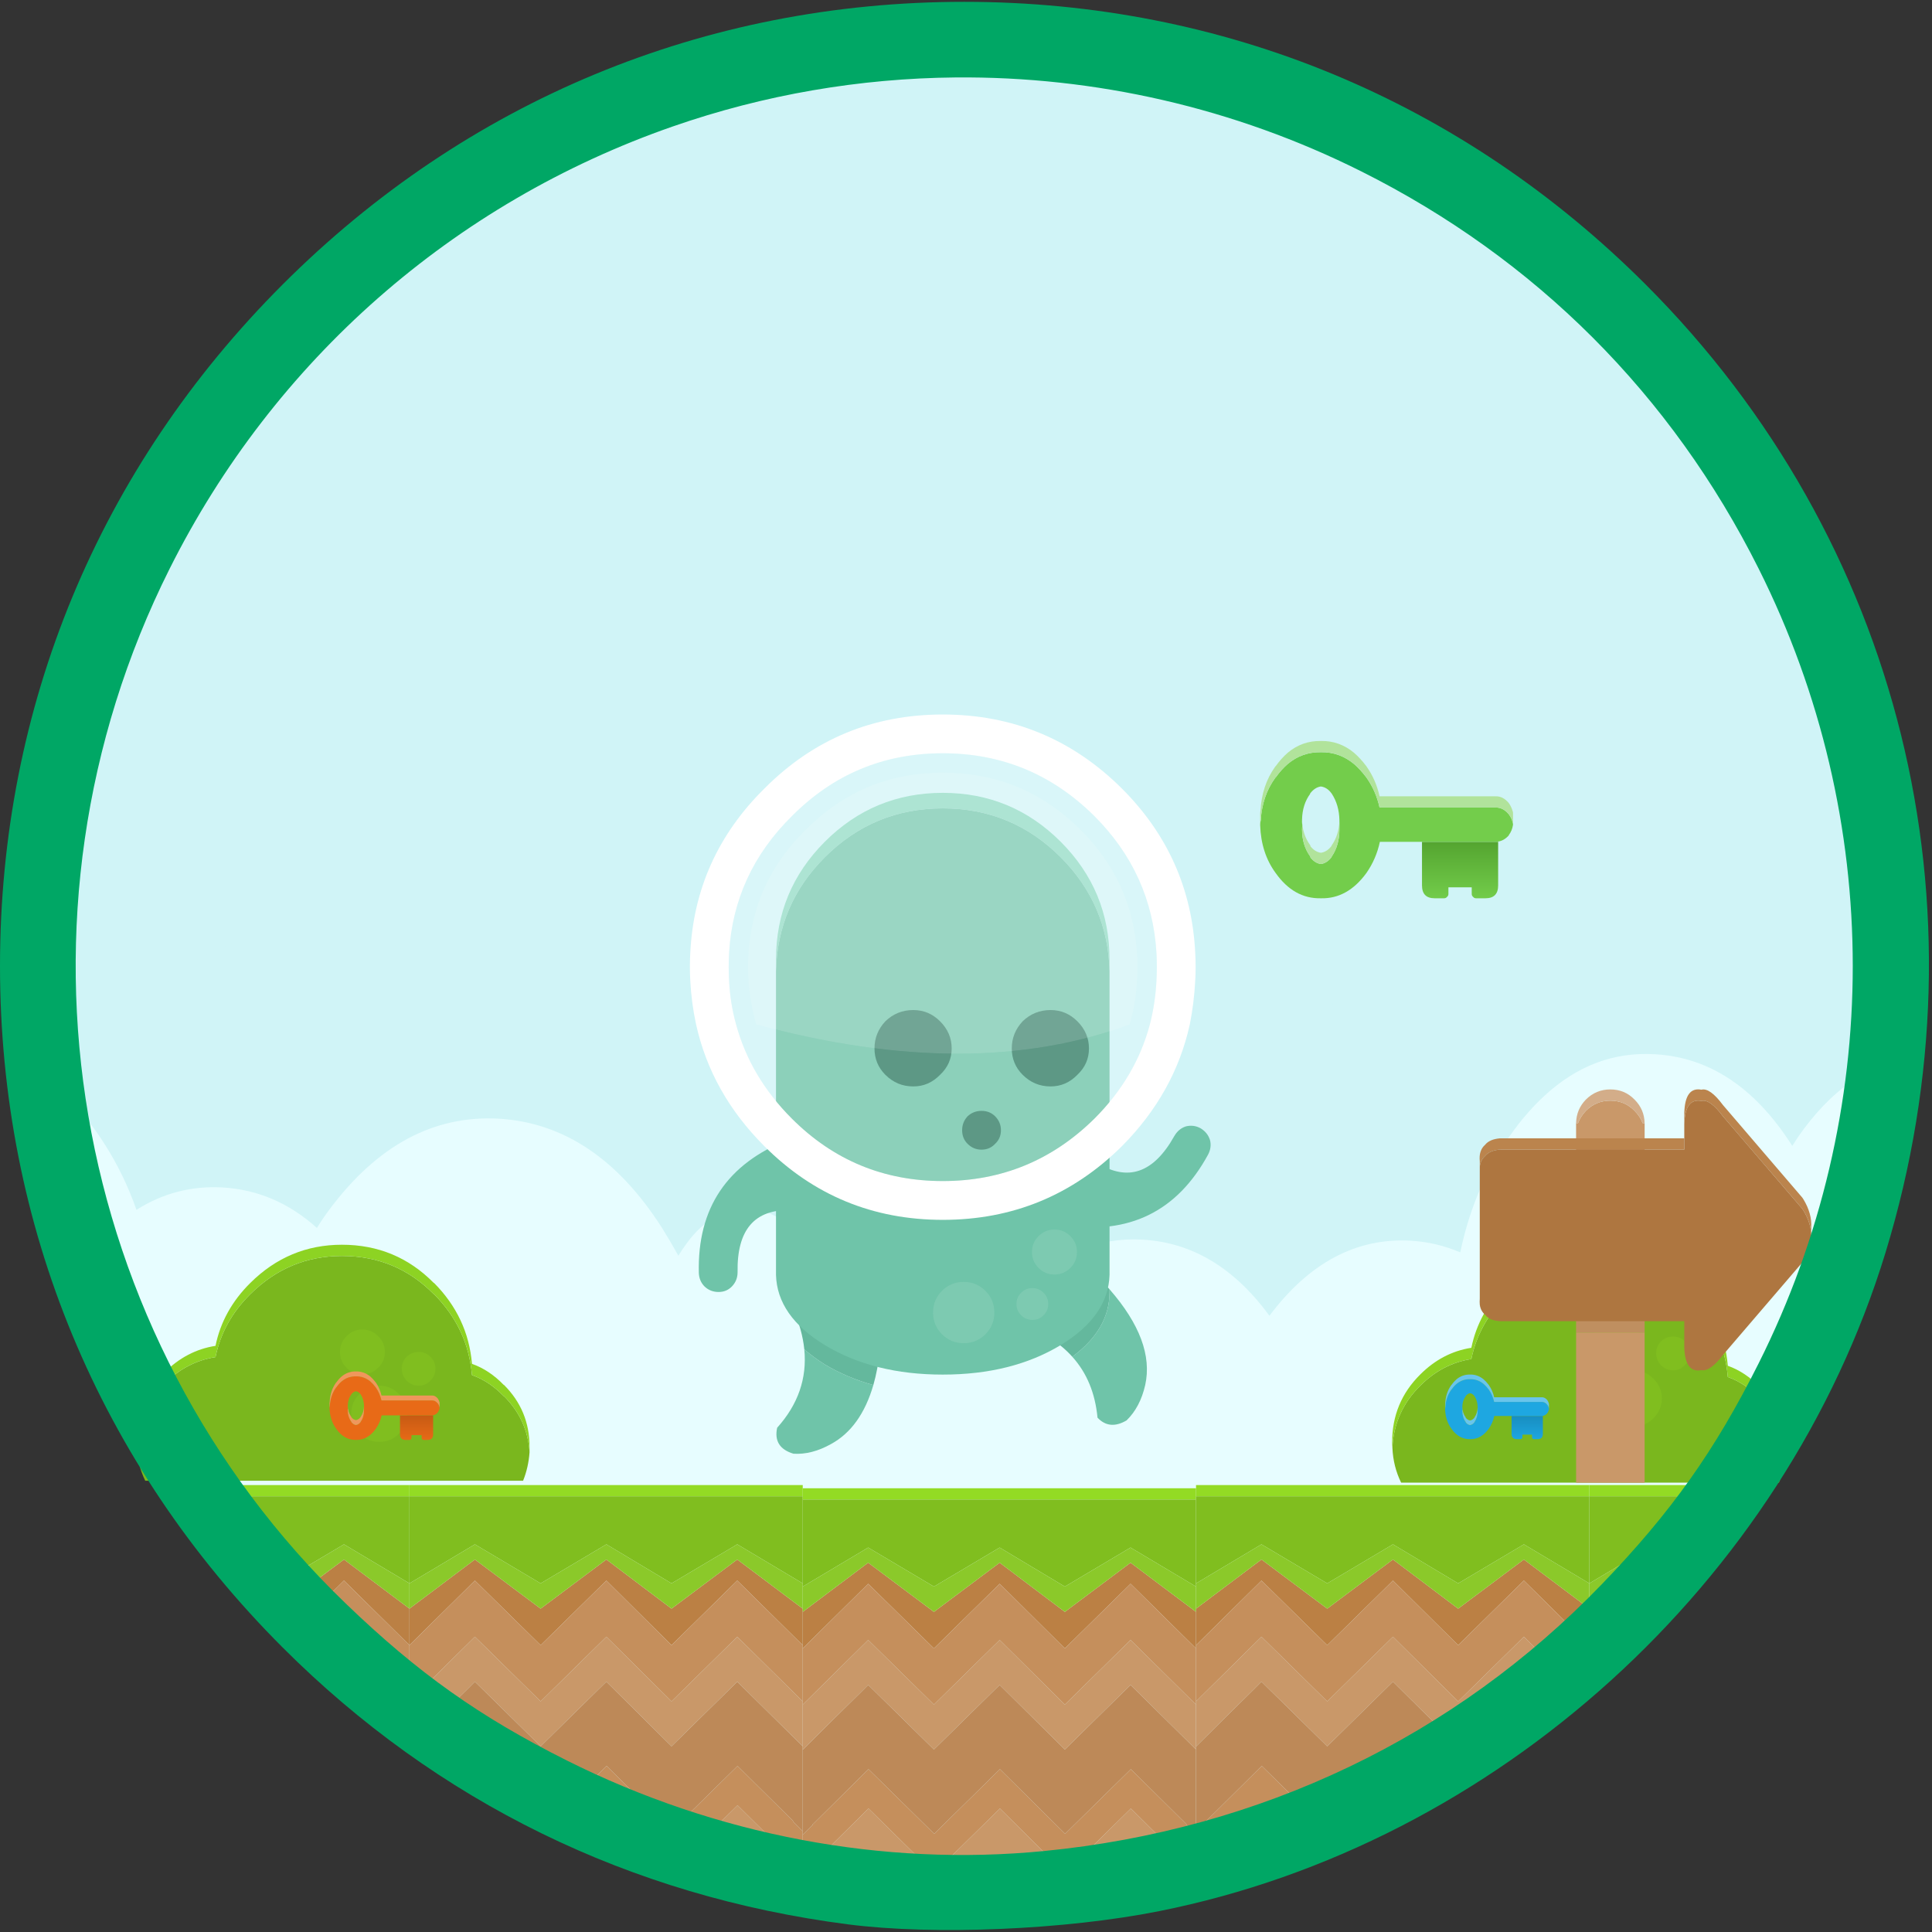 <?xml version="1.0" encoding="UTF-8"?>
<svg xmlns="http://www.w3.org/2000/svg" xmlns:xlink="http://www.w3.org/1999/xlink" width="256pt" height="256pt" viewBox="0 0 256 256" version="1.1">
<rect x="0" y="0" width="256" height="256" fill="#333333" stroke="none"/>
<defs>
<clipPath id="clip1">
  <path d="M 7 123 L 246 123 L 246 251 L 7 251 Z M 7 123 "/>
</clipPath>
<clipPath id="clip2">
  <path d="M 168.422 137.879 C 166.098 136.027 163.328 135.156 160.121 135.258 C 156.91 135.352 154.219 136.41 152.047 138.43 C 151.43 138.941 150.918 139.5 150.512 140.105 C 146.527 138.277 142.109 137.453 137.254 137.621 C 132.105 137.781 127.555 139.02 123.602 141.344 C 119.055 138.652 113.855 137.406 107.992 137.602 C 101.449 137.828 95.859 139.789 91.223 143.492 L 91.199 143.473 C 85.941 139.387 79.723 137.457 72.543 137.684 C 70.23 137.762 68.031 138.062 65.938 138.586 C 64.648 134.992 62.246 131.812 58.727 129.055 C 57.5 128.098 56.223 127.258 54.887 126.535 C 50.531 124.16 45.605 123.07 40.117 123.266 C 32.938 123.504 26.914 125.832 22.043 130.258 C 22.012 130.285 21.98 130.316 21.949 130.355 C 21.688 130.121 21.422 129.883 21.16 129.648 C 20.664 129.227 20.16 128.832 19.648 128.465 C 15.012 125.078 9.535 123.387 3.227 123.387 C 1.891 123.387 0.59 123.465 -0.684 123.621 L -0.684 250.066 L 259.816 250.066 L 259.84 123.523 C 254.305 124.336 249.551 126.562 245.582 130.199 C 243.844 131.789 242.434 133.488 241.348 135.301 C 237.871 134.012 234.074 133.434 229.949 133.566 C 225.281 133.723 221.109 134.766 217.434 136.695 C 216.906 136.199 216.348 135.719 215.758 135.258 C 209.434 130.309 201.965 127.973 193.359 128.25 C 184.77 128.539 177.551 131.355 171.703 136.695 C 170.945 137.406 170.223 138.121 169.539 138.844 C 169.199 138.516 168.828 138.195 168.422 137.879 Z M 168.422 137.879 "/>
</clipPath>
<clipPath id="clip3">
  <path d="M 9 139 L 248 139 L 248 255 L 9 255 Z M 9 139 "/>
</clipPath>
<clipPath id="clip4">
  <path d="M 247.691 135.629 C 247.691 69.719 194.355 16.285 128.562 16.285 C 62.773 16.285 9.438 69.719 9.438 135.629 C 9.438 201.543 62.773 254.977 128.562 254.977 C 194.355 254.977 247.691 201.543 247.691 135.629 Z M 247.691 135.629 "/>
</clipPath>
<clipPath id="clip5">
  <path d="M 54 206 L 107 206 L 107 218 L 54 218 Z M 54 206 "/>
</clipPath>
<clipPath id="clip6">
  <path d="M 248.84 129.312 C 248.84 63.398 195.504 9.965 129.715 9.965 C 63.922 9.965 10.586 63.398 10.586 129.312 C 10.586 195.227 63.922 248.656 129.715 248.656 C 195.504 248.656 248.84 195.227 248.84 129.312 Z M 248.84 129.312 "/>
</clipPath>
<clipPath id="clip7">
  <path d="M 54 216 L 107 216 L 107 249 L 54 249 Z M 54 216 "/>
</clipPath>
<clipPath id="clip8">
  <path d="M 248.84 129.312 C 248.84 63.398 195.504 9.965 129.715 9.965 C 63.922 9.965 10.586 63.398 10.586 129.312 C 10.586 195.227 63.922 248.656 129.715 248.656 C 195.504 248.656 248.84 195.227 248.84 129.312 Z M 248.84 129.312 "/>
</clipPath>
<clipPath id="clip9">
  <path d="M 54 209 L 107 209 L 107 248 L 54 248 Z M 54 209 "/>
</clipPath>
<clipPath id="clip10">
  <path d="M 248.84 129.312 C 248.84 63.398 195.504 9.965 129.715 9.965 C 63.922 9.965 10.586 63.398 10.586 129.312 C 10.586 195.227 63.922 248.656 129.715 248.656 C 195.504 248.656 248.84 195.227 248.84 129.312 Z M 248.84 129.312 "/>
</clipPath>
<clipPath id="clip11">
  <path d="M 54 222 L 107 222 L 107 243 L 54 243 Z M 54 222 "/>
</clipPath>
<clipPath id="clip12">
  <path d="M 248.84 129.312 C 248.84 63.398 195.504 9.965 129.715 9.965 C 63.922 9.965 10.586 63.398 10.586 129.312 C 10.586 195.227 63.922 248.656 129.715 248.656 C 195.504 248.656 248.84 195.227 248.84 129.312 Z M 248.84 129.312 "/>
</clipPath>
<clipPath id="clip13">
  <path d="M 54 196 L 107 196 L 107 199 L 54 199 Z M 54 196 "/>
</clipPath>
<clipPath id="clip14">
  <path d="M 248.84 129.312 C 248.84 63.398 195.504 9.965 129.715 9.965 C 63.922 9.965 10.586 63.398 10.586 129.312 C 10.586 195.227 63.922 248.656 129.715 248.656 C 195.504 248.656 248.84 195.227 248.84 129.312 Z M 248.84 129.312 "/>
</clipPath>
<clipPath id="clip15">
  <path d="M 54 198 L 107 198 L 107 210 L 54 210 Z M 54 198 "/>
</clipPath>
<clipPath id="clip16">
  <path d="M 248.84 129.312 C 248.84 63.398 195.504 9.965 129.715 9.965 C 63.922 9.965 10.586 63.398 10.586 129.312 C 10.586 195.227 63.922 248.656 129.715 248.656 C 195.504 248.656 248.84 195.227 248.84 129.312 Z M 248.84 129.312 "/>
</clipPath>
<clipPath id="clip17">
  <path d="M 54 204 L 107 204 L 107 214 L 54 214 Z M 54 204 "/>
</clipPath>
<clipPath id="clip18">
  <path d="M 248.84 129.312 C 248.84 63.398 195.504 9.965 129.715 9.965 C 63.922 9.965 10.586 63.398 10.586 129.312 C 10.586 195.227 63.922 248.656 129.715 248.656 C 195.504 248.656 248.84 195.227 248.84 129.312 Z M 248.84 129.312 "/>
</clipPath>
<clipPath id="clip19">
  <path d="M 10 206 L 55 206 L 55 218 L 10 218 Z M 10 206 "/>
</clipPath>
<clipPath id="clip20">
  <path d="M 248.84 129.312 C 248.84 63.398 195.504 9.965 129.715 9.965 C 63.922 9.965 10.586 63.398 10.586 129.312 C 10.586 195.227 63.922 248.656 129.715 248.656 C 195.504 248.656 248.84 195.227 248.84 129.312 Z M 248.84 129.312 "/>
</clipPath>
<clipPath id="clip21">
  <path d="M 10 216 L 55 216 L 55 249 L 10 249 Z M 10 216 "/>
</clipPath>
<clipPath id="clip22">
  <path d="M 248.84 129.312 C 248.84 63.398 195.504 9.965 129.715 9.965 C 63.922 9.965 10.586 63.398 10.586 129.312 C 10.586 195.227 63.922 248.656 129.715 248.656 C 195.504 248.656 248.84 195.227 248.84 129.312 Z M 248.84 129.312 "/>
</clipPath>
<clipPath id="clip23">
  <path d="M 10 209 L 55 209 L 55 248 L 10 248 Z M 10 209 "/>
</clipPath>
<clipPath id="clip24">
  <path d="M 248.84 129.312 C 248.84 63.398 195.504 9.965 129.715 9.965 C 63.922 9.965 10.586 63.398 10.586 129.312 C 10.586 195.227 63.922 248.656 129.715 248.656 C 195.504 248.656 248.84 195.227 248.84 129.312 Z M 248.84 129.312 "/>
</clipPath>
<clipPath id="clip25">
  <path d="M 10 222 L 55 222 L 55 243 L 10 243 Z M 10 222 "/>
</clipPath>
<clipPath id="clip26">
  <path d="M 248.84 129.312 C 248.84 63.398 195.504 9.965 129.715 9.965 C 63.922 9.965 10.586 63.398 10.586 129.312 C 10.586 195.227 63.922 248.656 129.715 248.656 C 195.504 248.656 248.84 195.227 248.84 129.312 Z M 248.84 129.312 "/>
</clipPath>
<clipPath id="clip27">
  <path d="M 10 196 L 55 196 L 55 199 L 10 199 Z M 10 196 "/>
</clipPath>
<clipPath id="clip28">
  <path d="M 248.84 129.312 C 248.84 63.398 195.504 9.965 129.715 9.965 C 63.922 9.965 10.586 63.398 10.586 129.312 C 10.586 195.227 63.922 248.656 129.715 248.656 C 195.504 248.656 248.84 195.227 248.84 129.312 Z M 248.84 129.312 "/>
</clipPath>
<clipPath id="clip29">
  <path d="M 10 198 L 55 198 L 55 210 L 10 210 Z M 10 198 "/>
</clipPath>
<clipPath id="clip30">
  <path d="M 248.84 129.312 C 248.84 63.398 195.504 9.965 129.715 9.965 C 63.922 9.965 10.586 63.398 10.586 129.312 C 10.586 195.227 63.922 248.656 129.715 248.656 C 195.504 248.656 248.84 195.227 248.84 129.312 Z M 248.84 129.312 "/>
</clipPath>
<clipPath id="clip31">
  <path d="M 10 204 L 55 204 L 55 214 L 10 214 Z M 10 204 "/>
</clipPath>
<clipPath id="clip32">
  <path d="M 248.84 129.312 C 248.84 63.398 195.504 9.965 129.715 9.965 C 63.922 9.965 10.586 63.398 10.586 129.312 C 10.586 195.227 63.922 248.656 129.715 248.656 C 195.504 248.656 248.84 195.227 248.84 129.312 Z M 248.84 129.312 "/>
</clipPath>
<clipPath id="clip33">
  <path d="M 106 207 L 159 207 L 159 219 L 106 219 Z M 106 207 "/>
</clipPath>
<clipPath id="clip34">
  <path d="M 248.84 129.312 C 248.84 63.398 195.504 9.965 129.715 9.965 C 63.922 9.965 10.586 63.398 10.586 129.312 C 10.586 195.227 63.922 248.656 129.715 248.656 C 195.504 248.656 248.84 195.227 248.84 129.312 Z M 248.84 129.312 "/>
</clipPath>
<clipPath id="clip35">
  <path d="M 106 217 L 159 217 L 159 249 L 106 249 Z M 106 217 "/>
</clipPath>
<clipPath id="clip36">
  <path d="M 248.84 129.312 C 248.84 63.398 195.504 9.965 129.715 9.965 C 63.922 9.965 10.586 63.398 10.586 129.312 C 10.586 195.227 63.922 248.656 129.715 248.656 C 195.504 248.656 248.84 195.227 248.84 129.312 Z M 248.84 129.312 "/>
</clipPath>
<clipPath id="clip37">
  <path d="M 106 209 L 159 209 L 159 249 L 106 249 Z M 106 209 "/>
</clipPath>
<clipPath id="clip38">
  <path d="M 248.84 129.312 C 248.84 63.398 195.504 9.965 129.715 9.965 C 63.922 9.965 10.586 63.398 10.586 129.312 C 10.586 195.227 63.922 248.656 129.715 248.656 C 195.504 248.656 248.84 195.227 248.84 129.312 Z M 248.84 129.312 "/>
</clipPath>
<clipPath id="clip39">
  <path d="M 106 223 L 159 223 L 159 244 L 106 244 Z M 106 223 "/>
</clipPath>
<clipPath id="clip40">
  <path d="M 248.84 129.312 C 248.84 63.398 195.504 9.965 129.715 9.965 C 63.922 9.965 10.586 63.398 10.586 129.312 C 10.586 195.227 63.922 248.656 129.715 248.656 C 195.504 248.656 248.84 195.227 248.84 129.312 Z M 248.84 129.312 "/>
</clipPath>
<clipPath id="clip41">
  <path d="M 106 197 L 159 197 L 159 199 L 106 199 Z M 106 197 "/>
</clipPath>
<clipPath id="clip42">
  <path d="M 248.84 129.312 C 248.84 63.398 195.504 9.965 129.715 9.965 C 63.922 9.965 10.586 63.398 10.586 129.312 C 10.586 195.227 63.922 248.656 129.715 248.656 C 195.504 248.656 248.84 195.227 248.84 129.312 Z M 248.84 129.312 "/>
</clipPath>
<clipPath id="clip43">
  <path d="M 106 198 L 159 198 L 159 211 L 106 211 Z M 106 198 "/>
</clipPath>
<clipPath id="clip44">
  <path d="M 248.84 129.312 C 248.84 63.398 195.504 9.965 129.715 9.965 C 63.922 9.965 10.586 63.398 10.586 129.312 C 10.586 195.227 63.922 248.656 129.715 248.656 C 195.504 248.656 248.84 195.227 248.84 129.312 Z M 248.84 129.312 "/>
</clipPath>
<clipPath id="clip45">
  <path d="M 106 205 L 159 205 L 159 214 L 106 214 Z M 106 205 "/>
</clipPath>
<clipPath id="clip46">
  <path d="M 248.84 129.312 C 248.84 63.398 195.504 9.965 129.715 9.965 C 63.922 9.965 10.586 63.398 10.586 129.312 C 10.586 195.227 63.922 248.656 129.715 248.656 C 195.504 248.656 248.84 195.227 248.84 129.312 Z M 248.84 129.312 "/>
</clipPath>
<clipPath id="clip47">
  <path d="M 158 206 L 211 206 L 211 218 L 158 218 Z M 158 206 "/>
</clipPath>
<clipPath id="clip48">
  <path d="M 248.84 129.312 C 248.84 63.398 195.504 9.965 129.715 9.965 C 63.922 9.965 10.586 63.398 10.586 129.312 C 10.586 195.227 63.922 248.656 129.715 248.656 C 195.504 248.656 248.84 195.227 248.84 129.312 Z M 248.84 129.312 "/>
</clipPath>
<clipPath id="clip49">
  <path d="M 158 216 L 211 216 L 211 249 L 158 249 Z M 158 216 "/>
</clipPath>
<clipPath id="clip50">
  <path d="M 248.84 129.312 C 248.84 63.398 195.504 9.965 129.715 9.965 C 63.922 9.965 10.586 63.398 10.586 129.312 C 10.586 195.227 63.922 248.656 129.715 248.656 C 195.504 248.656 248.84 195.227 248.84 129.312 Z M 248.84 129.312 "/>
</clipPath>
<clipPath id="clip51">
  <path d="M 158 209 L 211 209 L 211 248 L 158 248 Z M 158 209 "/>
</clipPath>
<clipPath id="clip52">
  <path d="M 248.84 129.312 C 248.84 63.398 195.504 9.965 129.715 9.965 C 63.922 9.965 10.586 63.398 10.586 129.312 C 10.586 195.227 63.922 248.656 129.715 248.656 C 195.504 248.656 248.84 195.227 248.84 129.312 Z M 248.84 129.312 "/>
</clipPath>
<clipPath id="clip53">
  <path d="M 158 222 L 211 222 L 211 243 L 158 243 Z M 158 222 "/>
</clipPath>
<clipPath id="clip54">
  <path d="M 248.84 129.312 C 248.84 63.398 195.504 9.965 129.715 9.965 C 63.922 9.965 10.586 63.398 10.586 129.312 C 10.586 195.227 63.922 248.656 129.715 248.656 C 195.504 248.656 248.84 195.227 248.84 129.312 Z M 248.84 129.312 "/>
</clipPath>
<clipPath id="clip55">
  <path d="M 158 196 L 211 196 L 211 199 L 158 199 Z M 158 196 "/>
</clipPath>
<clipPath id="clip56">
  <path d="M 248.84 129.312 C 248.84 63.398 195.504 9.965 129.715 9.965 C 63.922 9.965 10.586 63.398 10.586 129.312 C 10.586 195.227 63.922 248.656 129.715 248.656 C 195.504 248.656 248.84 195.227 248.84 129.312 Z M 248.84 129.312 "/>
</clipPath>
<clipPath id="clip57">
  <path d="M 158 198 L 211 198 L 211 210 L 158 210 Z M 158 198 "/>
</clipPath>
<clipPath id="clip58">
  <path d="M 248.84 129.312 C 248.84 63.398 195.504 9.965 129.715 9.965 C 63.922 9.965 10.586 63.398 10.586 129.312 C 10.586 195.227 63.922 248.656 129.715 248.656 C 195.504 248.656 248.84 195.227 248.84 129.312 Z M 248.84 129.312 "/>
</clipPath>
<clipPath id="clip59">
  <path d="M 158 204 L 211 204 L 211 214 L 158 214 Z M 158 204 "/>
</clipPath>
<clipPath id="clip60">
  <path d="M 248.84 129.312 C 248.84 63.398 195.504 9.965 129.715 9.965 C 63.922 9.965 10.586 63.398 10.586 129.312 C 10.586 195.227 63.922 248.656 129.715 248.656 C 195.504 248.656 248.84 195.227 248.84 129.312 Z M 248.84 129.312 "/>
</clipPath>
<clipPath id="clip61">
  <path d="M 210 206 L 249 206 L 249 218 L 210 218 Z M 210 206 "/>
</clipPath>
<clipPath id="clip62">
  <path d="M 248.84 129.312 C 248.84 63.398 195.504 9.965 129.715 9.965 C 63.922 9.965 10.586 63.398 10.586 129.312 C 10.586 195.227 63.922 248.656 129.715 248.656 C 195.504 248.656 248.84 195.227 248.84 129.312 Z M 248.84 129.312 "/>
</clipPath>
<clipPath id="clip63">
  <path d="M 210 216 L 249 216 L 249 249 L 210 249 Z M 210 216 "/>
</clipPath>
<clipPath id="clip64">
  <path d="M 248.84 129.312 C 248.84 63.398 195.504 9.965 129.715 9.965 C 63.922 9.965 10.586 63.398 10.586 129.312 C 10.586 195.227 63.922 248.656 129.715 248.656 C 195.504 248.656 248.84 195.227 248.84 129.312 Z M 248.84 129.312 "/>
</clipPath>
<clipPath id="clip65">
  <path d="M 210 209 L 249 209 L 249 248 L 210 248 Z M 210 209 "/>
</clipPath>
<clipPath id="clip66">
  <path d="M 248.84 129.312 C 248.84 63.398 195.504 9.965 129.715 9.965 C 63.922 9.965 10.586 63.398 10.586 129.312 C 10.586 195.227 63.922 248.656 129.715 248.656 C 195.504 248.656 248.84 195.227 248.84 129.312 Z M 248.84 129.312 "/>
</clipPath>
<clipPath id="clip67">
  <path d="M 210 222 L 249 222 L 249 243 L 210 243 Z M 210 222 "/>
</clipPath>
<clipPath id="clip68">
  <path d="M 248.84 129.312 C 248.84 63.398 195.504 9.965 129.715 9.965 C 63.922 9.965 10.586 63.398 10.586 129.312 C 10.586 195.227 63.922 248.656 129.715 248.656 C 195.504 248.656 248.84 195.227 248.84 129.312 Z M 248.84 129.312 "/>
</clipPath>
<clipPath id="clip69">
  <path d="M 210 196 L 249 196 L 249 199 L 210 199 Z M 210 196 "/>
</clipPath>
<clipPath id="clip70">
  <path d="M 248.84 129.312 C 248.84 63.398 195.504 9.965 129.715 9.965 C 63.922 9.965 10.586 63.398 10.586 129.312 C 10.586 195.227 63.922 248.656 129.715 248.656 C 195.504 248.656 248.84 195.227 248.84 129.312 Z M 248.84 129.312 "/>
</clipPath>
<clipPath id="clip71">
  <path d="M 210 198 L 249 198 L 249 210 L 210 210 Z M 210 198 "/>
</clipPath>
<clipPath id="clip72">
  <path d="M 248.84 129.312 C 248.84 63.398 195.504 9.965 129.715 9.965 C 63.922 9.965 10.586 63.398 10.586 129.312 C 10.586 195.227 63.922 248.656 129.715 248.656 C 195.504 248.656 248.84 195.227 248.84 129.312 Z M 248.84 129.312 "/>
</clipPath>
<clipPath id="clip73">
  <path d="M 210 204 L 249 204 L 249 214 L 210 214 Z M 210 204 "/>
</clipPath>
<clipPath id="clip74">
  <path d="M 248.84 129.312 C 248.84 63.398 195.504 9.965 129.715 9.965 C 63.922 9.965 10.586 63.398 10.586 129.312 C 10.586 195.227 63.922 248.656 129.715 248.656 C 195.504 248.656 248.84 195.227 248.84 129.312 Z M 248.84 129.312 "/>
</clipPath>
<linearGradient id="linear0" gradientUnits="userSpaceOnUse" x1="1168.6" y1="47.287" x2="1168.6" y2="36.612" gradientTransform="matrix(0.744,0,0,0.744,-676.514,84.037)">
<stop offset="0" style="stop-color:rgb(45.098%,80.392%,29.412%);stop-opacity:1;"/>
<stop offset="1" style="stop-color:rgb(32.549%,63.922%,18.431%);stop-opacity:1;"/>
</linearGradient>
<linearGradient id="linear1" gradientUnits="userSpaceOnUse" x1="1088.6" y1="127.287" x2="1088.6" y2="116.612" gradientTransform="matrix(0.324,0,0,0.324,-297.58,149.639)">
<stop offset="0" style="stop-color:rgb(90.98%,41.569%,9.02%);stop-opacity:1;"/>
<stop offset="1" style="stop-color:rgb(77.255%,35.294%,7.451%);stop-opacity:1;"/>
</linearGradient>
<linearGradient id="linear2" gradientUnits="userSpaceOnUse" x1="1168.6" y1="127.287" x2="1168.6" y2="116.612" gradientTransform="matrix(0.306,0,0,0.306,-154.975,151.86)">
<stop offset="0" style="stop-color:rgb(11.765%,65.49%,88.235%);stop-opacity:1;"/>
<stop offset="1" style="stop-color:rgb(9.412%,55.294%,74.902%);stop-opacity:1;"/>
</linearGradient>
</defs>
<g id="surface1">
<path style=" stroke:none;fill-rule:nonzero;fill:rgb(81.569%,95.686%,96.863%);fill-opacity:1;" d="M 248 128.113 C 248 62.199 194.664 8.77 128.871 8.77 C 63.078 8.77 9.746 62.199 9.746 128.113 C 9.746 194.027 63.078 247.461 128.871 247.461 C 194.664 247.461 248 194.027 248 128.113 Z M 248 128.113 "/>
<g clip-path="url(#clip1)" clip-rule="nonzero">
<g clip-path="url(#clip2)" clip-rule="nonzero">
<path style=" stroke:none;fill-rule:nonzero;fill:rgb(81.569%,95.686%,96.863%);fill-opacity:1;" d="M 245.711 136.398 C 245.711 70.484 192.375 17.051 126.582 17.051 C 60.789 17.051 7.453 70.484 7.453 136.398 C 7.453 202.309 60.789 255.742 126.582 255.742 C 192.375 255.742 245.711 202.309 245.711 136.398 Z M 245.711 136.398 "/>
</g>
</g>
<g clip-path="url(#clip3)" clip-rule="nonzero">
<g clip-path="url(#clip4)" clip-rule="nonzero">
<path style=" stroke:none;fill-rule:nonzero;fill:rgb(90.588%,99.216%,100%);fill-opacity:1;" d="M 99.309 160.246 C 96.098 160.066 93.328 161.559 91.004 164.73 C 90.602 165.273 90.227 165.824 89.887 166.387 C 89.203 165.148 88.484 163.922 87.723 162.707 C 81.879 153.551 74.66 148.727 66.066 148.23 C 57.461 147.762 49.996 151.766 43.668 160.246 C 43.078 161.031 42.52 161.852 41.992 162.707 C 38.316 159.402 34.145 157.613 29.477 157.344 C 25.352 157.117 21.555 158.109 18.082 160.312 C 16.996 157.207 15.582 154.293 13.848 151.574 C 9.879 145.34 5.125 141.527 -0.41 140.133 L -0.387 258.402 L 260.109 258.402 L 260.109 140.305 C 258.84 140.031 257.535 139.898 256.203 139.898 C 249.891 139.898 244.418 142.801 239.781 148.602 C 239.27 149.234 238.766 149.906 238.27 150.629 C 238.004 151.031 237.742 151.438 237.477 151.844 C 237.445 151.773 237.414 151.719 237.383 151.676 C 232.516 144.094 226.492 140.102 219.309 139.695 C 213.82 139.359 208.898 141.227 204.539 145.297 C 203.207 146.535 201.926 147.973 200.703 149.617 C 197.18 154.34 194.777 159.785 193.492 165.945 C 191.398 165.047 189.195 164.531 186.883 164.395 C 179.703 164.012 173.488 167.32 168.23 174.316 L 168.207 174.348 C 163.57 168.004 157.98 164.641 151.434 164.262 C 145.574 163.922 140.371 166.059 135.828 170.672 C 131.871 166.688 127.32 164.562 122.172 164.293 C 117.32 164 112.898 165.418 108.914 168.547 C 108.512 167.512 108 166.555 107.379 165.676 C 105.207 162.211 102.52 160.402 99.309 160.246 Z M 99.309 160.246 "/>
</g>
</g>
<g clip-path="url(#clip5)" clip-rule="nonzero">
<g clip-path="url(#clip6)" clip-rule="nonzero">
<path style=" stroke:none;fill-rule:nonzero;fill:rgb(73.333%,50.196%,26.667%);fill-opacity:1;" d="M 54.254 213.156 L 54.254 217.996 L 62.926 209.434 L 71.637 217.996 L 80.348 209.434 L 88.98 217.996 L 97.691 209.434 L 106.367 217.996 L 106.367 213.156 L 97.691 206.641 L 88.98 213.156 L 80.348 206.641 L 71.637 213.156 L 62.926 206.641 Z M 54.254 213.156 "/>
</g>
</g>
<g clip-path="url(#clip7)" clip-rule="nonzero">
<g clip-path="url(#clip8)" clip-rule="nonzero">
<path style=" stroke:none;fill-rule:nonzero;fill:rgb(78.824%,59.608%,41.176%);fill-opacity:1;" d="M 54.254 247.922 L 54.254 248.891 L 106.367 248.891 L 106.367 247.848 L 105.062 246.547 C 105.086 246.547 105.102 246.535 105.102 246.508 L 97.73 239.211 L 89.02 247.773 L 80.383 239.211 L 71.672 247.773 L 62.961 239.211 L 55.555 246.547 C 55.555 246.57 55.566 246.582 55.594 246.582 L 54.254 247.922 M 54.254 231.395 L 54.289 231.395 C 56.797 228.891 59.316 226.395 61.848 223.914 L 62.926 222.832 L 71.637 231.395 L 80.348 222.832 L 88.98 231.395 L 97.691 222.832 L 106.367 231.395 L 106.367 225.441 L 97.691 216.879 L 88.98 225.441 L 80.348 216.879 L 71.637 225.441 L 62.926 216.879 L 54.254 225.441 Z M 54.254 231.395 "/>
</g>
</g>
<g clip-path="url(#clip9)" clip-rule="nonzero">
<g clip-path="url(#clip10)" clip-rule="nonzero">
<path style=" stroke:none;fill-rule:nonzero;fill:rgb(77.255%,56.078%,36.078%);fill-opacity:1;" d="M 55.594 241.371 L 54.254 242.711 L 54.254 247.922 L 55.594 246.582 C 55.566 246.582 55.555 246.57 55.555 246.547 L 62.961 239.211 L 71.672 247.773 L 80.383 239.211 L 89.02 247.773 L 97.73 239.211 L 105.102 246.508 C 105.102 246.535 105.086 246.547 105.062 246.547 L 106.367 247.848 L 106.367 242.637 L 105.062 241.336 C 105.086 241.336 105.102 241.32 105.102 241.297 L 97.73 234 L 89.02 242.562 L 80.383 234 L 71.672 242.562 L 62.961 234 L 55.555 241.336 C 55.555 241.359 55.566 241.371 55.594 241.371 M 54.254 217.996 L 54.254 225.441 L 62.926 216.879 L 71.637 225.441 L 80.348 216.879 L 88.98 225.441 L 97.691 216.879 L 106.367 225.441 L 106.367 217.996 L 97.691 209.434 L 88.98 217.996 L 80.348 209.434 L 71.637 217.996 L 62.926 209.434 Z M 54.254 217.996 "/>
</g>
</g>
<g clip-path="url(#clip11)" clip-rule="nonzero">
<g clip-path="url(#clip12)" clip-rule="nonzero">
<path style=" stroke:none;fill-rule:nonzero;fill:rgb(74.118%,53.725%,34.51%);fill-opacity:1;" d="M 54.289 231.395 L 54.254 231.395 L 54.254 242.711 L 55.594 241.371 C 55.566 241.371 55.555 241.359 55.555 241.336 L 62.961 234 L 71.672 242.562 L 80.383 234 L 89.02 242.562 L 97.73 234 L 105.102 241.297 C 105.102 241.32 105.086 241.336 105.062 241.336 L 106.367 242.637 L 106.367 231.395 L 97.691 222.832 L 88.98 231.395 L 80.348 222.832 L 71.637 231.395 L 62.926 222.832 L 61.848 223.914 C 59.316 226.395 56.797 228.891 54.289 231.395 Z M 54.289 231.395 "/>
</g>
</g>
<g clip-path="url(#clip13)" clip-rule="nonzero">
<g clip-path="url(#clip14)" clip-rule="nonzero">
<path style=" stroke:none;fill-rule:nonzero;fill:rgb(57.647%,85.882%,14.118%);fill-opacity:1;" d="M 54.254 196.777 L 54.254 198.266 L 106.367 198.266 L 106.367 196.777 Z M 54.254 196.777 "/>
</g>
</g>
<g clip-path="url(#clip15)" clip-rule="nonzero">
<g clip-path="url(#clip16)" clip-rule="nonzero">
<path style=" stroke:none;fill-rule:nonzero;fill:rgb(50.196%,74.51%,12.157%);fill-opacity:1;" d="M 54.254 198.266 L 54.254 209.805 L 62.926 204.633 L 71.637 209.805 L 80.348 204.633 L 88.98 209.805 L 97.691 204.633 L 106.367 209.805 L 106.367 198.266 Z M 54.254 198.266 "/>
</g>
</g>
<g clip-path="url(#clip17)" clip-rule="nonzero">
<g clip-path="url(#clip18)" clip-rule="nonzero">
<path style=" stroke:none;fill-rule:nonzero;fill:rgb(54.51%,78.824%,16.471%);fill-opacity:1;" d="M 54.254 209.805 L 54.254 213.156 L 62.926 206.641 L 71.637 213.156 L 80.348 206.641 L 88.98 213.156 L 97.691 206.641 L 106.367 213.156 L 106.367 209.805 L 97.691 204.633 L 88.98 209.805 L 80.348 204.633 L 71.637 209.805 L 62.926 204.633 Z M 54.254 209.805 "/>
</g>
</g>
<g clip-path="url(#clip19)" clip-rule="nonzero">
<g clip-path="url(#clip20)" clip-rule="nonzero">
<path style=" stroke:none;fill-rule:nonzero;fill:rgb(73.333%,50.196%,26.667%);fill-opacity:1;" d="M 2.137 213.156 L 2.137 217.996 L 10.812 209.434 L 19.523 217.996 L 28.234 209.434 L 36.867 217.996 L 45.578 209.434 L 54.254 217.996 L 54.254 213.156 L 45.578 206.641 L 36.867 213.156 L 28.234 206.641 L 19.523 213.156 L 10.812 206.641 Z M 2.137 213.156 "/>
</g>
</g>
<g clip-path="url(#clip21)" clip-rule="nonzero">
<g clip-path="url(#clip22)" clip-rule="nonzero">
<path style=" stroke:none;fill-rule:nonzero;fill:rgb(78.824%,59.608%,41.176%);fill-opacity:1;" d="M 2.137 247.922 L 2.137 248.891 L 54.254 248.891 L 54.254 247.848 L 52.949 246.547 C 52.973 246.547 52.988 246.535 52.988 246.508 L 45.617 239.211 L 36.906 247.773 L 28.27 239.211 L 19.559 247.773 L 10.848 239.211 L 3.441 246.547 C 3.441 246.57 3.453 246.582 3.48 246.582 L 2.137 247.922 M 2.137 231.395 L 2.176 231.395 C 4.684 228.891 7.199 226.395 9.73 223.914 L 10.812 222.832 L 19.523 231.395 L 28.234 222.832 L 36.867 231.395 L 45.578 222.832 L 54.254 231.395 L 54.254 225.441 L 45.578 216.879 L 36.867 225.441 L 28.234 216.879 L 19.523 225.441 L 10.812 216.879 L 2.137 225.441 Z M 2.137 231.395 "/>
</g>
</g>
<g clip-path="url(#clip23)" clip-rule="nonzero">
<g clip-path="url(#clip24)" clip-rule="nonzero">
<path style=" stroke:none;fill-rule:nonzero;fill:rgb(77.255%,56.078%,36.078%);fill-opacity:1;" d="M 3.48 241.371 L 2.137 242.711 L 2.137 247.922 L 3.48 246.582 C 3.453 246.582 3.441 246.57 3.441 246.547 L 10.848 239.211 L 19.559 247.773 L 28.27 239.211 L 36.906 247.773 L 45.617 239.211 L 52.988 246.508 C 52.988 246.535 52.973 246.547 52.949 246.547 L 54.254 247.848 L 54.254 242.637 L 52.949 241.336 C 52.973 241.336 52.988 241.32 52.988 241.297 L 45.617 234 L 36.906 242.562 L 28.27 234 L 19.559 242.562 L 10.848 234 L 3.441 241.336 C 3.441 241.359 3.453 241.371 3.48 241.371 M 2.137 217.996 L 2.137 225.441 L 10.812 216.879 L 19.523 225.441 L 28.234 216.879 L 36.867 225.441 L 45.578 216.879 L 54.254 225.441 L 54.254 217.996 L 45.578 209.434 L 36.867 217.996 L 28.234 209.434 L 19.523 217.996 L 10.812 209.434 Z M 2.137 217.996 "/>
</g>
</g>
<g clip-path="url(#clip25)" clip-rule="nonzero">
<g clip-path="url(#clip26)" clip-rule="nonzero">
<path style=" stroke:none;fill-rule:nonzero;fill:rgb(74.118%,53.725%,34.51%);fill-opacity:1;" d="M 2.176 231.395 L 2.137 231.395 L 2.137 242.711 L 3.48 241.371 C 3.453 241.371 3.441 241.359 3.441 241.336 L 10.848 234 L 19.559 242.562 L 28.27 234 L 36.906 242.562 L 45.617 234 L 52.988 241.297 C 52.988 241.32 52.973 241.336 52.949 241.336 L 54.254 242.637 L 54.254 231.395 L 45.578 222.832 L 36.867 231.395 L 28.234 222.832 L 19.523 231.395 L 10.812 222.832 L 9.73 223.914 C 7.199 226.395 4.684 228.891 2.176 231.395 Z M 2.176 231.395 "/>
</g>
</g>
<g clip-path="url(#clip27)" clip-rule="nonzero">
<g clip-path="url(#clip28)" clip-rule="nonzero">
<path style=" stroke:none;fill-rule:nonzero;fill:rgb(57.647%,85.882%,14.118%);fill-opacity:1;" d="M 2.137 196.777 L 2.137 198.266 L 54.254 198.266 L 54.254 196.777 Z M 2.137 196.777 "/>
</g>
</g>
<g clip-path="url(#clip29)" clip-rule="nonzero">
<g clip-path="url(#clip30)" clip-rule="nonzero">
<path style=" stroke:none;fill-rule:nonzero;fill:rgb(50.196%,74.51%,12.157%);fill-opacity:1;" d="M 2.137 198.266 L 2.137 209.805 L 10.812 204.633 L 19.523 209.805 L 28.234 204.633 L 36.867 209.805 L 45.578 204.633 L 54.254 209.805 L 54.254 198.266 Z M 2.137 198.266 "/>
</g>
</g>
<g clip-path="url(#clip31)" clip-rule="nonzero">
<g clip-path="url(#clip32)" clip-rule="nonzero">
<path style=" stroke:none;fill-rule:nonzero;fill:rgb(54.51%,78.824%,16.471%);fill-opacity:1;" d="M 2.137 209.805 L 2.137 213.156 L 10.812 206.641 L 19.523 213.156 L 28.234 206.641 L 36.867 213.156 L 45.578 206.641 L 54.254 213.156 L 54.254 209.805 L 45.578 204.633 L 36.867 209.805 L 28.234 204.633 L 19.523 209.805 L 10.812 204.633 Z M 2.137 209.805 "/>
</g>
</g>
<g clip-path="url(#clip33)" clip-rule="nonzero">
<g clip-path="url(#clip34)" clip-rule="nonzero">
<path style=" stroke:none;fill-rule:nonzero;fill:rgb(73.333%,50.196%,26.667%);fill-opacity:1;" d="M 106.367 213.582 L 106.367 218.422 L 115.039 209.859 L 123.75 218.422 L 132.461 209.859 L 141.098 218.422 L 149.805 209.859 L 158.48 218.422 L 158.48 213.582 L 149.805 207.066 L 141.098 213.582 L 132.461 207.066 L 123.75 213.582 L 115.039 207.066 Z M 106.367 213.582 "/>
</g>
</g>
<g clip-path="url(#clip35)" clip-rule="nonzero">
<g clip-path="url(#clip36)" clip-rule="nonzero">
<path style=" stroke:none;fill-rule:nonzero;fill:rgb(78.824%,59.608%,41.176%);fill-opacity:1;" d="M 106.367 248.348 L 106.367 249.316 L 158.48 249.316 L 158.48 248.273 L 157.176 246.973 C 157.203 246.973 157.215 246.961 157.215 246.934 L 149.844 239.637 L 141.133 248.199 L 132.496 239.637 L 123.785 248.199 L 115.078 239.637 L 107.668 246.973 C 107.668 246.996 107.68 247.008 107.707 247.008 L 106.367 248.348 M 106.367 231.82 L 106.402 231.82 C 108.91 229.316 111.43 226.82 113.961 224.34 L 115.039 223.262 L 123.75 231.82 L 132.461 223.262 L 141.098 231.82 L 149.805 223.262 L 158.48 231.82 L 158.48 225.867 L 149.805 217.305 L 141.098 225.867 L 132.461 217.305 L 123.75 225.867 L 115.039 217.305 L 106.367 225.867 Z M 106.367 231.82 "/>
</g>
</g>
<g clip-path="url(#clip37)" clip-rule="nonzero">
<g clip-path="url(#clip38)" clip-rule="nonzero">
<path style=" stroke:none;fill-rule:nonzero;fill:rgb(77.255%,56.078%,36.078%);fill-opacity:1;" d="M 107.707 241.797 L 106.367 243.137 L 106.367 248.348 L 107.707 247.008 C 107.68 247.008 107.668 246.996 107.668 246.973 L 115.078 239.637 L 123.785 248.199 L 132.496 239.637 L 141.133 248.199 L 149.844 239.637 L 157.215 246.934 C 157.215 246.961 157.203 246.973 157.176 246.973 L 158.48 248.273 L 158.48 243.062 L 157.176 241.762 C 157.203 241.762 157.215 241.746 157.215 241.723 L 149.844 234.426 L 141.133 242.988 L 132.496 234.426 L 123.785 242.988 L 115.078 234.426 L 107.668 241.762 C 107.668 241.785 107.68 241.797 107.707 241.797 M 106.367 218.422 L 106.367 225.867 L 115.039 217.305 L 123.75 225.867 L 132.461 217.305 L 141.098 225.867 L 149.805 217.305 L 158.48 225.867 L 158.48 218.422 L 149.805 209.859 L 141.098 218.422 L 132.461 209.859 L 123.75 218.422 L 115.039 209.859 Z M 106.367 218.422 "/>
</g>
</g>
<g clip-path="url(#clip39)" clip-rule="nonzero">
<g clip-path="url(#clip40)" clip-rule="nonzero">
<path style=" stroke:none;fill-rule:nonzero;fill:rgb(74.118%,53.725%,34.51%);fill-opacity:1;" d="M 106.402 231.82 L 106.367 231.82 L 106.367 243.137 L 107.707 241.797 C 107.68 241.797 107.668 241.785 107.668 241.762 L 115.078 234.426 L 123.785 242.988 L 132.496 234.426 L 141.133 242.988 L 149.844 234.426 L 157.215 241.723 C 157.215 241.746 157.203 241.762 157.176 241.762 L 158.48 243.062 L 158.48 231.82 L 149.805 223.262 L 141.098 231.82 L 132.461 223.262 L 123.75 231.82 L 115.039 223.262 L 113.961 224.34 C 111.43 226.82 108.91 229.316 106.402 231.82 Z M 106.402 231.82 "/>
</g>
</g>
<g clip-path="url(#clip41)" clip-rule="nonzero">
<g clip-path="url(#clip42)" clip-rule="nonzero">
<path style=" stroke:none;fill-rule:nonzero;fill:rgb(57.647%,85.882%,14.118%);fill-opacity:1;" d="M 106.367 197.203 L 106.367 198.691 L 158.48 198.691 L 158.48 197.203 Z M 106.367 197.203 "/>
</g>
</g>
<g clip-path="url(#clip43)" clip-rule="nonzero">
<g clip-path="url(#clip44)" clip-rule="nonzero">
<path style=" stroke:none;fill-rule:nonzero;fill:rgb(50.196%,74.51%,12.157%);fill-opacity:1;" d="M 106.367 198.691 L 106.367 210.23 L 115.039 205.059 L 123.75 210.23 L 132.461 205.059 L 141.098 210.23 L 149.805 205.059 L 158.48 210.23 L 158.48 198.691 Z M 106.367 198.691 "/>
</g>
</g>
<g clip-path="url(#clip45)" clip-rule="nonzero">
<g clip-path="url(#clip46)" clip-rule="nonzero">
<path style=" stroke:none;fill-rule:nonzero;fill:rgb(54.51%,78.824%,16.471%);fill-opacity:1;" d="M 106.367 210.23 L 106.367 213.582 L 115.039 207.066 L 123.75 213.582 L 132.461 207.066 L 141.098 213.582 L 149.805 207.066 L 158.48 213.582 L 158.48 210.23 L 149.805 205.059 L 141.098 210.23 L 132.461 205.059 L 123.75 210.23 L 115.039 205.059 Z M 106.367 210.23 "/>
</g>
</g>
<g clip-path="url(#clip47)" clip-rule="nonzero">
<g clip-path="url(#clip48)" clip-rule="nonzero">
<path style=" stroke:none;fill-rule:nonzero;fill:rgb(73.333%,50.196%,26.667%);fill-opacity:1;" d="M 158.48 213.156 L 158.48 217.996 L 167.152 209.434 L 175.863 217.996 L 184.574 209.434 L 193.211 217.996 L 201.922 209.434 L 210.594 217.996 L 210.594 213.156 L 201.922 206.641 L 193.211 213.156 L 184.574 206.641 L 175.863 213.156 L 167.152 206.641 Z M 158.48 213.156 "/>
</g>
</g>
<g clip-path="url(#clip49)" clip-rule="nonzero">
<g clip-path="url(#clip50)" clip-rule="nonzero">
<path style=" stroke:none;fill-rule:nonzero;fill:rgb(78.824%,59.608%,41.176%);fill-opacity:1;" d="M 158.48 247.922 L 158.48 248.891 L 210.594 248.891 L 210.594 247.848 L 209.289 246.547 C 209.316 246.547 209.328 246.535 209.328 246.508 L 201.957 239.211 L 193.246 247.773 L 184.609 239.211 L 175.902 247.773 L 167.191 239.211 L 159.781 246.547 C 159.781 246.57 159.793 246.582 159.82 246.582 L 158.48 247.922 M 158.48 231.395 L 158.516 231.395 C 161.023 228.891 163.543 226.395 166.074 223.914 L 167.152 222.832 L 175.863 231.395 L 184.574 222.832 L 193.211 231.395 L 201.922 222.832 L 210.594 231.395 L 210.594 225.441 L 201.922 216.879 L 193.211 225.441 L 184.574 216.879 L 175.863 225.441 L 167.152 216.879 L 158.48 225.441 Z M 158.48 231.395 "/>
</g>
</g>
<g clip-path="url(#clip51)" clip-rule="nonzero">
<g clip-path="url(#clip52)" clip-rule="nonzero">
<path style=" stroke:none;fill-rule:nonzero;fill:rgb(77.255%,56.078%,36.078%);fill-opacity:1;" d="M 159.82 241.371 L 158.48 242.711 L 158.48 247.922 L 159.82 246.582 C 159.793 246.582 159.781 246.57 159.781 246.547 L 167.191 239.211 L 175.902 247.773 L 184.609 239.211 L 193.246 247.773 L 201.957 239.211 L 209.328 246.508 C 209.328 246.535 209.316 246.547 209.289 246.547 L 210.594 247.848 L 210.594 242.637 L 209.289 241.336 C 209.316 241.336 209.328 241.32 209.328 241.297 L 201.957 234 L 193.246 242.562 L 184.609 234 L 175.902 242.562 L 167.191 234 L 159.781 241.336 C 159.781 241.359 159.793 241.371 159.82 241.371 M 158.48 217.996 L 158.48 225.441 L 167.152 216.879 L 175.863 225.441 L 184.574 216.879 L 193.211 225.441 L 201.922 216.879 L 210.594 225.441 L 210.594 217.996 L 201.922 209.434 L 193.211 217.996 L 184.574 209.434 L 175.863 217.996 L 167.152 209.434 Z M 158.48 217.996 "/>
</g>
</g>
<g clip-path="url(#clip53)" clip-rule="nonzero">
<g clip-path="url(#clip54)" clip-rule="nonzero">
<path style=" stroke:none;fill-rule:nonzero;fill:rgb(74.118%,53.725%,34.51%);fill-opacity:1;" d="M 158.516 231.395 L 158.48 231.395 L 158.48 242.711 L 159.82 241.371 C 159.793 241.371 159.781 241.359 159.781 241.336 L 167.191 234 L 175.902 242.562 L 184.609 234 L 193.246 242.562 L 201.957 234 L 209.328 241.297 C 209.328 241.32 209.316 241.336 209.289 241.336 L 210.594 242.637 L 210.594 231.395 L 201.922 222.832 L 193.211 231.395 L 184.574 222.832 L 175.863 231.395 L 167.152 222.832 L 166.074 223.914 C 163.543 226.395 161.023 228.891 158.516 231.395 Z M 158.516 231.395 "/>
</g>
</g>
<g clip-path="url(#clip55)" clip-rule="nonzero">
<g clip-path="url(#clip56)" clip-rule="nonzero">
<path style=" stroke:none;fill-rule:nonzero;fill:rgb(57.647%,85.882%,14.118%);fill-opacity:1;" d="M 158.48 196.777 L 158.48 198.266 L 210.594 198.266 L 210.594 196.777 Z M 158.48 196.777 "/>
</g>
</g>
<g clip-path="url(#clip57)" clip-rule="nonzero">
<g clip-path="url(#clip58)" clip-rule="nonzero">
<path style=" stroke:none;fill-rule:nonzero;fill:rgb(50.196%,74.51%,12.157%);fill-opacity:1;" d="M 158.48 198.266 L 158.48 209.805 L 167.152 204.633 L 175.863 209.805 L 184.574 204.633 L 193.211 209.805 L 201.922 204.633 L 210.594 209.805 L 210.594 198.266 Z M 158.48 198.266 "/>
</g>
</g>
<g clip-path="url(#clip59)" clip-rule="nonzero">
<g clip-path="url(#clip60)" clip-rule="nonzero">
<path style=" stroke:none;fill-rule:nonzero;fill:rgb(54.51%,78.824%,16.471%);fill-opacity:1;" d="M 158.48 209.805 L 158.48 213.156 L 167.152 206.641 L 175.863 213.156 L 184.574 206.641 L 193.211 213.156 L 201.922 206.641 L 210.594 213.156 L 210.594 209.805 L 201.922 204.633 L 193.211 209.805 L 184.574 204.633 L 175.863 209.805 L 167.152 204.633 Z M 158.48 209.805 "/>
</g>
</g>
<g clip-path="url(#clip61)" clip-rule="nonzero">
<g clip-path="url(#clip62)" clip-rule="nonzero">
<path style=" stroke:none;fill-rule:nonzero;fill:rgb(73.333%,50.196%,26.667%);fill-opacity:1;" d="M 210.594 213.156 L 210.594 217.996 L 219.266 209.434 L 227.977 217.996 L 236.688 209.434 L 245.324 217.996 L 254.035 209.434 L 262.707 217.996 L 262.707 213.156 L 254.035 206.641 L 245.324 213.156 L 236.688 206.641 L 227.977 213.156 L 219.266 206.641 Z M 210.594 213.156 "/>
</g>
</g>
<g clip-path="url(#clip63)" clip-rule="nonzero">
<g clip-path="url(#clip64)" clip-rule="nonzero">
<path style=" stroke:none;fill-rule:nonzero;fill:rgb(78.824%,59.608%,41.176%);fill-opacity:1;" d="M 210.594 247.922 L 210.594 248.891 L 262.707 248.891 L 262.707 247.848 L 261.402 246.547 C 261.43 246.547 261.441 246.535 261.441 246.508 L 254.07 239.211 L 245.359 247.773 L 236.723 239.211 L 228.016 247.773 L 219.305 239.211 L 211.895 246.547 C 211.895 246.57 211.91 246.582 211.934 246.582 L 210.594 247.922 M 210.594 231.395 L 210.629 231.395 C 213.137 228.891 215.656 226.395 218.188 223.914 L 219.266 222.832 L 227.977 231.395 L 236.688 222.832 L 245.324 231.395 L 254.035 222.832 L 262.707 231.395 L 262.707 225.441 L 254.035 216.879 L 245.324 225.441 L 236.688 216.879 L 227.977 225.441 L 219.266 216.879 L 210.594 225.441 Z M 210.594 231.395 "/>
</g>
</g>
<g clip-path="url(#clip65)" clip-rule="nonzero">
<g clip-path="url(#clip66)" clip-rule="nonzero">
<path style=" stroke:none;fill-rule:nonzero;fill:rgb(77.255%,56.078%,36.078%);fill-opacity:1;" d="M 211.934 241.371 L 210.594 242.711 L 210.594 247.922 L 211.934 246.582 C 211.91 246.582 211.895 246.57 211.895 246.547 L 219.305 239.211 L 228.016 247.773 L 236.723 239.211 L 245.359 247.773 L 254.07 239.211 L 261.441 246.508 C 261.441 246.535 261.43 246.547 261.402 246.547 L 262.707 247.848 L 262.707 242.637 L 261.402 241.336 C 261.43 241.336 261.441 241.32 261.441 241.297 L 254.07 234 L 245.359 242.562 L 236.723 234 L 228.016 242.562 L 219.305 234 L 211.895 241.336 C 211.895 241.359 211.91 241.371 211.934 241.371 M 210.594 217.996 L 210.594 225.441 L 219.266 216.879 L 227.977 225.441 L 236.688 216.879 L 245.324 225.441 L 254.035 216.879 L 262.707 225.441 L 262.707 217.996 L 254.035 209.434 L 245.324 217.996 L 236.688 209.434 L 227.977 217.996 L 219.266 209.434 Z M 210.594 217.996 "/>
</g>
</g>
<g clip-path="url(#clip67)" clip-rule="nonzero">
<g clip-path="url(#clip68)" clip-rule="nonzero">
<path style=" stroke:none;fill-rule:nonzero;fill:rgb(74.118%,53.725%,34.51%);fill-opacity:1;" d="M 210.629 231.395 L 210.594 231.395 L 210.594 242.711 L 211.934 241.371 C 211.91 241.371 211.895 241.359 211.895 241.336 L 219.305 234 L 228.016 242.562 L 236.723 234 L 245.359 242.562 L 254.07 234 L 261.441 241.297 C 261.441 241.32 261.43 241.336 261.402 241.336 L 262.707 242.637 L 262.707 231.395 L 254.035 222.832 L 245.324 231.395 L 236.688 222.832 L 227.977 231.395 L 219.266 222.832 L 218.188 223.914 C 215.656 226.395 213.137 228.891 210.629 231.395 Z M 210.629 231.395 "/>
</g>
</g>
<g clip-path="url(#clip69)" clip-rule="nonzero">
<g clip-path="url(#clip70)" clip-rule="nonzero">
<path style=" stroke:none;fill-rule:nonzero;fill:rgb(57.647%,85.882%,14.118%);fill-opacity:1;" d="M 210.594 196.777 L 210.594 198.266 L 262.707 198.266 L 262.707 196.777 Z M 210.594 196.777 "/>
</g>
</g>
<g clip-path="url(#clip71)" clip-rule="nonzero">
<g clip-path="url(#clip72)" clip-rule="nonzero">
<path style=" stroke:none;fill-rule:nonzero;fill:rgb(50.196%,74.51%,12.157%);fill-opacity:1;" d="M 210.594 198.266 L 210.594 209.805 L 219.266 204.633 L 227.977 209.805 L 236.688 204.633 L 245.324 209.805 L 254.035 204.633 L 262.707 209.805 L 262.707 198.266 Z M 210.594 198.266 "/>
</g>
</g>
<g clip-path="url(#clip73)" clip-rule="nonzero">
<g clip-path="url(#clip74)" clip-rule="nonzero">
<path style=" stroke:none;fill-rule:nonzero;fill:rgb(54.51%,78.824%,16.471%);fill-opacity:1;" d="M 210.594 209.805 L 210.594 213.156 L 219.266 206.641 L 227.977 213.156 L 236.688 206.641 L 245.324 213.156 L 254.035 206.641 L 262.707 213.156 L 262.707 209.805 L 254.035 204.633 L 245.324 209.805 L 236.688 204.633 L 227.977 209.805 L 219.266 204.633 Z M 210.594 209.805 "/>
</g>
</g>
<path style=" stroke:none;fill-rule:nonzero;fill:rgb(43.529%,76.863%,66.275%);fill-opacity:1;" d="M 147.02 171.246 C 147.02 174.5 145.375 177.344 142.086 179.777 C 144.004 181.902 145.117 184.59 145.426 187.848 C 146.488 188.977 147.773 189.098 149.281 188.207 C 150.48 187.039 151.301 185.48 151.746 183.527 C 152.602 179.656 151.027 175.426 147.02 170.836 L 147.02 171.246 M 109.297 180.805 C 108.27 180.156 107.363 179.488 106.574 178.801 C 106.949 182.637 105.75 186.098 102.977 189.184 C 102.602 190.93 103.32 192.078 105.137 192.625 C 106.746 192.727 108.406 192.301 110.121 191.34 C 112.758 189.902 114.625 187.297 115.723 183.527 C 113.391 182.879 111.25 181.969 109.297 180.805 Z M 109.297 180.805 "/>
<path style=" stroke:none;fill-rule:nonzero;fill:rgb(39.216%,72.157%,61.569%);fill-opacity:1;" d="M 147.02 170.836 C 145.82 169.465 144.414 168.062 142.805 166.621 C 138.898 168.301 136.293 171.23 134.992 175.41 C 138.008 176.402 140.371 177.859 142.086 179.777 C 145.375 177.344 147.02 174.5 147.02 171.246 L 147.02 170.836 M 116.852 173.406 C 112.98 171.59 109.059 171.59 105.082 173.406 C 105.906 175.289 106.402 177.09 106.574 178.801 C 107.363 179.488 108.27 180.156 109.297 180.805 C 111.25 181.969 113.391 182.879 115.723 183.527 C 116.508 180.789 116.887 177.414 116.852 173.406 Z M 116.852 173.406 "/>
<path style=" stroke:none;fill-rule:nonzero;fill:rgb(53.725%,85.098%,75.294%);fill-opacity:1;" d="M 140.543 113.586 C 144.723 117.766 146.883 122.805 147.02 128.695 L 147.02 127.152 C 147.02 121.055 144.859 115.848 140.543 111.531 C 136.227 107.215 131.02 105.055 124.922 105.055 C 118.82 105.055 113.613 107.215 109.297 111.531 C 104.98 115.848 102.824 121.055 102.824 127.152 L 102.824 128.695 C 102.961 122.805 105.117 117.766 109.297 113.586 C 113.613 109.27 118.82 107.113 124.922 107.113 C 131.02 107.113 136.227 109.27 140.543 113.586 Z M 140.543 113.586 "/>
<path style=" stroke:none;fill-rule:nonzero;fill:rgb(43.529%,76.863%,66.275%);fill-opacity:1;" d="M 147.02 128.695 C 146.883 122.805 144.723 117.766 140.543 113.586 C 136.227 109.27 131.02 107.113 124.922 107.113 C 118.82 107.113 113.613 109.27 109.297 113.586 C 105.117 117.766 102.961 122.805 102.824 128.695 L 102.824 168.934 C 102.926 172.566 105.082 175.668 109.297 178.234 C 113.613 180.84 118.82 182.141 124.922 182.141 C 131.02 182.141 136.227 180.84 140.543 178.234 C 144.758 175.668 146.914 172.566 147.02 168.934 Z M 147.02 128.695 "/>
<path style=" stroke:none;fill-rule:nonzero;fill:rgb(20.392%,49.412%,40.392%);fill-opacity:1;" d="M 144.293 138.922 C 144.293 137.551 143.781 136.352 142.754 135.324 C 141.758 134.332 140.578 133.836 139.207 133.836 C 137.77 133.836 136.535 134.332 135.508 135.324 C 134.547 136.352 134.066 137.551 134.066 138.922 C 134.066 140.293 134.547 141.457 135.508 142.418 C 136.535 143.445 137.77 143.957 139.207 143.957 C 140.578 143.957 141.758 143.445 142.754 142.418 C 143.781 141.457 144.293 140.293 144.293 138.922 M 117.316 135.324 C 116.355 136.352 115.875 137.551 115.875 138.922 C 115.875 140.293 116.355 141.457 117.316 142.418 C 118.344 143.445 119.574 143.957 121.016 143.957 C 122.387 143.957 123.566 143.445 124.562 142.418 C 125.59 141.457 126.102 140.293 126.102 138.922 C 126.102 137.551 125.59 136.352 124.562 135.324 C 123.566 134.332 122.387 133.836 121.016 133.836 C 119.574 133.836 118.344 134.332 117.316 135.324 Z M 117.316 135.324 "/>
<path style=" stroke:none;fill-rule:nonzero;fill:rgb(20.392%,49.412%,40.392%);fill-opacity:1;" d="M 128.211 147.914 C 127.73 148.43 127.488 149.047 127.488 149.766 C 127.488 150.484 127.73 151.086 128.211 151.562 C 128.723 152.078 129.34 152.336 130.059 152.336 C 130.777 152.336 131.379 152.078 131.859 151.562 C 132.371 151.086 132.629 150.484 132.629 149.766 C 132.629 149.047 132.371 148.43 131.859 147.914 C 131.379 147.438 130.777 147.195 130.059 147.195 C 129.34 147.195 128.723 147.438 128.211 147.914 Z M 128.211 147.914 "/>
<path style=" stroke:none;fill-rule:nonzero;fill:rgb(43.529%,76.863%,66.275%);fill-opacity:1;" d="M 157.141 149.25 C 156.492 149.457 155.977 149.887 155.602 150.535 C 152.859 155.438 149.449 156.617 145.375 154.082 L 140.645 162.305 C 140.75 162.375 140.852 162.391 140.953 162.355 C 149.586 163.656 155.961 160.539 160.07 153.004 C 160.414 152.352 160.5 151.703 160.328 151.051 C 160.121 150.398 159.711 149.887 159.094 149.508 C 158.477 149.168 157.828 149.082 157.141 149.25 M 92.598 168.676 C 92.629 169.398 92.887 169.996 93.367 170.477 C 93.879 170.957 94.496 171.195 95.215 171.195 C 95.938 171.195 96.535 170.938 97.016 170.426 C 97.496 169.91 97.734 169.293 97.734 168.574 C 97.633 162.957 99.98 160.215 104.777 160.352 L 104.777 150.895 C 104.672 150.895 104.57 150.93 104.469 151 C 96.348 154.184 92.391 160.078 92.598 168.676 Z M 92.598 168.676 "/>
<path style=" stroke:none;fill-rule:nonzero;fill:rgb(54.51%,81.176%,72.941%);fill-opacity:0.502;" d="M 134.684 172.789 C 134.684 173.371 134.891 173.867 135.301 174.277 C 135.711 174.691 136.211 174.895 136.793 174.895 C 137.375 174.895 137.871 174.691 138.281 174.277 C 138.691 173.867 138.898 173.371 138.898 172.789 C 138.898 172.207 138.691 171.711 138.281 171.297 C 137.871 170.887 137.375 170.68 136.793 170.68 C 136.211 170.68 135.711 170.887 135.301 171.297 C 134.891 171.711 134.684 172.207 134.684 172.789 M 141.828 163.797 C 141.246 163.211 140.543 162.922 139.723 162.922 C 138.898 162.922 138.195 163.211 137.613 163.797 C 137.031 164.379 136.742 165.078 136.742 165.902 C 136.742 166.723 137.031 167.426 137.613 168.008 C 138.195 168.59 138.898 168.883 139.723 168.883 C 140.543 168.883 141.246 168.59 141.828 168.008 C 142.41 167.426 142.703 166.723 142.703 165.902 C 142.703 165.078 142.41 164.379 141.828 163.797 M 124.816 176.797 C 125.605 177.586 126.566 177.98 127.695 177.98 C 128.824 177.98 129.785 177.586 130.574 176.797 C 131.363 176.008 131.754 175.051 131.754 173.918 C 131.754 172.789 131.363 171.828 130.574 171.043 C 129.785 170.254 128.824 169.859 127.695 169.859 C 126.566 169.859 125.605 170.254 124.816 171.043 C 124.031 171.828 123.637 172.789 123.637 173.918 C 123.637 175.051 124.031 176.008 124.816 176.797 Z M 124.816 176.797 "/>
<path style=" stroke:none;fill-rule:nonzero;fill:rgb(100%,100%,100%);fill-opacity:1;" d="M 158.426 128.129 C 158.426 127.512 158.41 126.898 158.375 126.281 C 157.965 117.816 154.727 110.555 148.664 104.492 C 142.086 97.945 134.172 94.676 124.922 94.676 C 115.672 94.676 107.789 97.945 101.281 104.492 C 95.148 110.555 91.875 117.816 91.465 126.281 C 91.43 126.898 91.414 127.512 91.414 128.129 C 91.414 128.746 91.43 129.348 91.465 129.93 C 91.566 131.914 91.824 133.852 92.234 135.734 C 93.574 141.801 96.586 147.18 101.281 151.871 C 107.789 158.383 115.672 161.637 124.922 161.637 C 134.172 161.637 142.086 158.383 148.664 151.871 C 153.32 147.18 156.32 141.801 157.656 135.734 C 158.031 133.852 158.273 131.914 158.375 129.93 C 158.41 129.348 158.426 128.746 158.426 128.129 M 153.238 126.281 C 153.27 126.898 153.289 127.512 153.289 128.129 C 153.289 128.746 153.27 129.348 153.238 129.93 C 153.133 131.949 152.844 133.887 152.363 135.734 C 151.129 140.395 148.68 144.559 145.016 148.223 C 139.43 153.738 132.73 156.496 124.922 156.496 C 117.109 156.496 110.445 153.738 104.93 148.223 C 101.266 144.559 98.797 140.395 97.531 135.734 C 97.016 133.887 96.707 131.949 96.605 129.93 C 96.57 129.348 96.555 128.746 96.555 128.129 C 96.555 127.512 96.57 126.898 96.605 126.281 C 97.016 119.258 99.789 113.211 104.93 108.141 C 110.445 102.59 117.109 99.812 124.922 99.812 C 132.73 99.812 139.43 102.59 145.016 108.141 C 150.086 113.211 152.824 119.258 153.238 126.281 Z M 153.238 126.281 "/>
<path style=" stroke:none;fill-rule:nonzero;fill:rgb(100%,100%,100%);fill-opacity:0.2;" d="M 153.289 128.129 C 153.289 127.512 153.27 126.898 153.238 126.281 C 152.824 119.258 150.086 113.211 145.016 108.141 C 139.43 102.59 132.73 99.812 124.922 99.812 C 117.109 99.812 110.445 102.59 104.93 108.141 C 99.789 113.211 97.016 119.258 96.605 126.281 C 96.57 126.898 96.555 127.512 96.555 128.129 C 96.555 128.746 96.57 129.348 96.605 129.93 C 96.707 131.949 97.016 133.887 97.531 135.734 C 98.797 140.395 101.266 144.559 104.93 148.223 C 110.445 153.738 117.109 156.496 124.922 156.496 C 132.73 156.496 139.43 153.738 145.016 148.223 C 148.68 144.559 151.129 140.395 152.363 135.734 C 152.844 133.887 153.133 131.949 153.238 129.93 C 153.27 129.348 153.289 128.746 153.289 128.129 M 150.668 129.773 L 150.668 129.824 C 150.562 131.883 150.238 133.852 149.691 135.734 C 135.781 140.91 119.285 140.91 100.203 135.734 C 99.652 133.852 99.312 131.863 99.176 129.773 C 99.141 129.227 99.121 128.68 99.121 128.129 C 99.121 127.547 99.141 126.984 99.176 126.434 C 99.551 120.062 102.07 114.582 106.727 109.988 L 106.781 109.938 C 111.781 104.902 117.828 102.383 124.922 102.383 C 132.047 102.383 138.145 104.918 143.215 109.988 C 147.805 114.582 150.289 120.062 150.668 126.434 C 150.703 126.984 150.719 127.547 150.719 128.129 C 150.719 128.68 150.703 129.227 150.668 129.773 Z M 150.668 129.773 "/>
<path style=" stroke:none;fill-rule:nonzero;fill:rgb(100%,100%,100%);fill-opacity:0.302;" d="M 150.668 129.824 L 150.668 129.773 C 150.703 129.227 150.719 128.68 150.719 128.129 C 150.719 127.547 150.703 126.984 150.668 126.434 C 150.289 120.062 147.805 114.582 143.215 109.988 C 138.145 104.918 132.047 102.383 124.922 102.383 C 117.828 102.383 111.781 104.902 106.781 109.938 L 106.727 109.988 C 102.07 114.582 99.551 120.062 99.176 126.434 C 99.141 126.984 99.121 127.547 99.121 128.129 C 99.121 128.68 99.141 129.227 99.176 129.773 C 99.312 131.863 99.652 133.852 100.203 135.734 C 119.285 140.91 135.781 140.91 149.691 135.734 C 150.238 133.852 150.562 131.883 150.668 129.824 Z M 150.668 129.824 "/>
<path style=" stroke:none;fill-rule:nonzero;fill:url(#linear0);" d="M 198.512 117.316 L 198.512 111.547 L 188.422 111.547 L 188.422 117.316 C 188.422 118.457 188.98 119.027 190.098 119.027 L 191.363 119.027 C 191.512 119.027 191.637 118.965 191.738 118.844 C 191.859 118.742 191.922 118.617 191.922 118.469 L 191.922 117.578 L 195.012 117.578 L 195.012 118.469 C 195.012 118.617 195.074 118.742 195.199 118.844 C 195.297 118.965 195.422 119.027 195.57 119.027 L 196.836 119.027 C 197.953 119.027 198.512 118.457 198.512 117.316 Z M 198.512 117.316 "/>
<path style=" stroke:none;fill-rule:nonzero;fill:rgb(45.098%,80.392%,29.412%);fill-opacity:1;" d="M 200.41 108.902 C 200.383 108.777 200.348 108.656 200.297 108.531 C 200.199 108.309 200.074 108.098 199.926 107.898 C 199.406 107.277 198.82 106.98 198.176 107.004 L 182.801 107.004 C 182.48 105.566 181.922 104.273 181.129 103.133 C 181.102 103.082 181.078 103.047 181.055 103.023 C 180.531 102.328 179.984 101.73 179.414 101.234 C 178.125 100.168 176.672 99.648 175.059 99.672 L 175.023 99.672 C 173.359 99.648 171.895 100.168 170.629 101.234 C 170.059 101.73 169.527 102.328 169.031 103.023 C 169.004 103.023 168.98 103.047 168.957 103.098 C 167.812 104.684 167.18 106.559 167.059 108.719 C 167.031 108.766 167.02 108.828 167.02 108.902 C 166.996 108.988 166.984 109.09 166.98 109.199 L 166.98 109.352 C 167.059 111.805 167.738 113.914 169.031 115.68 C 170.645 117.961 172.641 119.078 175.023 119.027 L 175.059 119.027 C 177.395 119.078 179.391 117.961 181.055 115.68 C 181.922 114.438 182.516 113.059 182.84 111.547 L 198.512 111.547 L 198.512 111.508 C 199.031 111.434 199.504 111.16 199.926 110.691 L 199.926 110.652 C 200.223 110.254 200.41 109.797 200.484 109.273 L 200.484 109.238 C 200.48 109.109 200.453 108.996 200.41 108.902 M 177.48 108.793 C 177.48 108.816 177.48 108.852 177.48 108.902 C 177.48 109.051 177.48 109.199 177.48 109.352 C 177.48 109.5 177.48 109.648 177.48 109.797 L 177.48 109.832 C 177.48 109.859 177.48 109.883 177.48 109.906 C 177.48 111.297 177.145 112.488 176.473 113.48 C 176.449 113.531 176.426 113.582 176.398 113.629 C 176.004 114.125 175.543 114.414 175.023 114.488 C 174.5 114.414 174.043 114.125 173.645 113.629 C 173.645 113.582 173.633 113.531 173.609 113.48 C 172.887 112.488 172.527 111.297 172.527 109.906 C 172.527 109.711 172.543 109.523 172.566 109.352 C 172.543 109.199 172.527 109.051 172.527 108.902 C 172.527 108.852 172.527 108.816 172.527 108.793 C 172.527 108.719 172.527 108.656 172.527 108.605 C 172.555 107.266 172.914 106.125 173.609 105.18 L 173.57 105.18 C 173.992 104.609 174.477 104.289 175.023 104.211 C 175.594 104.289 176.078 104.609 176.473 105.18 C 177.121 106.172 177.453 107.34 177.48 108.68 L 177.48 108.719 C 177.48 108.742 177.48 108.766 177.48 108.793 Z M 177.48 108.793 "/>
<path style=" stroke:none;fill-rule:nonzero;fill:rgb(69.412%,89.02%,60.784%);fill-opacity:1;" d="M 177.48 108.902 C 177.48 108.852 177.48 108.816 177.48 108.793 C 177.43 110.031 177.094 111.098 176.473 111.992 C 176.449 112.043 176.426 112.094 176.398 112.141 C 176.004 112.637 175.543 112.922 175.023 112.996 C 174.5 112.922 174.043 112.637 173.645 112.141 C 173.645 112.094 173.633 112.043 173.609 111.992 C 172.914 111.051 172.555 109.922 172.527 108.605 C 172.527 108.656 172.527 108.719 172.527 108.793 C 172.527 108.816 172.527 108.852 172.527 108.902 C 172.527 109.051 172.543 109.199 172.566 109.352 C 172.543 109.523 172.527 109.711 172.527 109.906 C 172.527 111.297 172.887 112.488 173.609 113.48 C 173.633 113.531 173.645 113.582 173.645 113.629 C 174.043 114.125 174.5 114.414 175.023 114.488 C 175.543 114.414 176.004 114.125 176.398 113.629 C 176.426 113.582 176.449 113.531 176.473 113.48 C 177.145 112.488 177.48 111.297 177.48 109.906 C 177.48 109.883 177.48 109.859 177.48 109.832 L 177.48 109.797 C 177.48 109.648 177.48 109.5 177.48 109.352 C 177.48 109.199 177.48 109.051 177.48 108.902 M 199.926 106.41 C 199.406 105.789 198.82 105.492 198.176 105.516 L 182.801 105.516 C 182.48 104.078 181.922 102.785 181.129 101.645 C 181.102 101.594 181.078 101.559 181.055 101.531 C 180.531 100.836 179.984 100.242 179.414 99.746 C 178.125 98.68 176.672 98.156 175.059 98.184 L 175.023 98.184 C 173.359 98.156 171.895 98.68 170.629 99.746 C 170.059 100.242 169.527 100.836 169.031 101.531 C 169.004 101.531 168.98 101.559 168.957 101.605 C 167.789 103.246 167.145 105.18 167.02 107.414 C 166.996 107.539 166.98 107.676 166.98 107.824 L 166.98 109.199 C 166.988 109.09 167 108.988 167.02 108.902 C 167.02 108.828 167.031 108.766 167.059 108.719 C 167.18 106.559 167.812 104.684 168.957 103.098 C 168.98 103.047 169.004 103.023 169.031 103.023 C 169.527 102.328 170.059 101.73 170.629 101.234 C 171.895 100.168 173.359 99.648 175.023 99.672 L 175.059 99.672 C 176.672 99.648 178.125 100.168 179.414 101.234 C 179.984 101.73 180.531 102.328 181.055 103.023 C 181.078 103.047 181.102 103.082 181.129 103.133 C 181.922 104.273 182.48 105.566 182.801 107.004 L 198.176 107.004 C 198.82 106.98 199.406 107.277 199.926 107.898 C 200.074 108.098 200.199 108.309 200.297 108.531 C 200.348 108.656 200.383 108.777 200.41 108.902 C 200.457 108.996 200.48 109.109 200.484 109.238 L 200.484 107.785 C 200.484 107.637 200.461 107.512 200.41 107.414 C 200.309 107.066 200.148 106.73 199.926 106.41 Z M 199.926 106.41 "/>
<path style=" stroke:none;fill-rule:nonzero;fill:rgb(47.843%,71.765%,11.765%);fill-opacity:1;" d="M 188.188 183.617 C 185.879 185.898 184.652 188.641 184.5 191.844 C 184.574 193.504 184.961 195.043 185.656 196.457 L 235.723 196.457 C 236.191 195.293 236.48 194.039 236.578 192.699 C 236.402 189.82 235.273 187.34 233.191 185.254 L 233.152 185.254 C 231.887 183.938 230.484 183.008 228.945 182.461 C 228.598 178.344 226.926 174.77 223.922 171.742 L 223.883 171.742 C 220.559 168.367 216.5 166.68 211.711 166.68 C 207.023 166.68 202.977 168.367 199.578 171.742 C 197.145 174.148 195.605 176.93 194.961 180.082 C 192.406 180.477 190.148 181.656 188.188 183.617 Z M 188.188 183.617 "/>
<path style=" stroke:none;fill-rule:nonzero;fill:rgb(55.294%,82.745%,13.725%);fill-opacity:1;" d="M 184.5 191.844 C 184.652 188.641 185.879 185.898 188.188 183.617 C 190.148 181.656 192.406 180.477 194.961 180.082 C 195.605 176.93 197.145 174.148 199.578 171.742 C 202.977 168.367 207.023 166.68 211.711 166.68 C 216.5 166.68 220.559 168.367 223.883 171.742 L 223.922 171.742 C 226.926 174.77 228.598 178.344 228.945 182.461 C 230.484 183.008 231.887 183.938 233.152 185.254 L 233.191 185.254 C 235.273 187.34 236.402 189.82 236.578 192.699 C 236.578 192.449 236.578 192.203 236.578 191.953 C 236.578 188.754 235.449 186.023 233.191 183.766 L 233.152 183.766 C 231.887 182.449 230.484 181.52 228.945 180.973 C 228.598 176.855 226.926 173.281 223.922 170.254 L 223.883 170.254 C 220.559 166.879 216.5 165.191 211.711 165.191 C 207.023 165.191 202.977 166.879 199.578 170.254 C 197.145 172.66 195.605 175.441 194.961 178.59 C 192.406 178.988 190.148 180.168 188.188 182.129 C 185.707 184.586 184.465 187.574 184.465 191.098 C 184.465 191.348 184.477 191.594 184.5 191.844 Z M 184.5 191.844 "/>
<path style=" stroke:none;fill-rule:nonzero;fill:rgb(50.196%,74.51%,12.157%);fill-opacity:1;" d="M 220.199 185.293 C 220.199 184.273 219.828 183.406 219.082 182.688 C 218.363 181.941 217.496 181.57 216.477 181.57 C 215.461 181.57 214.578 181.941 213.836 182.688 C 213.113 183.406 212.754 184.273 212.754 185.293 C 212.754 186.309 213.113 187.191 213.836 187.934 C 214.578 188.652 215.461 189.016 216.477 189.016 C 217.496 189.016 218.363 188.652 219.082 187.934 C 219.828 187.191 220.199 186.309 220.199 185.293 M 223.25 180.898 C 223.699 180.453 223.922 179.918 223.922 179.297 C 223.922 178.703 223.699 178.184 223.25 177.734 C 222.828 177.312 222.309 177.102 221.688 177.102 C 221.094 177.102 220.559 177.312 220.086 177.734 C 219.664 178.184 219.453 178.703 219.453 179.297 C 219.453 179.918 219.664 180.453 220.086 180.898 C 220.559 181.348 221.094 181.57 221.688 181.57 C 222.309 181.57 222.828 181.348 223.25 180.898 M 216.328 175.02 C 215.758 174.422 215.051 174.125 214.207 174.125 C 213.414 174.125 212.719 174.422 212.121 175.02 C 211.551 175.59 211.266 176.285 211.266 177.102 C 211.266 177.922 211.551 178.617 212.121 179.188 C 212.719 179.781 213.414 180.082 214.207 180.082 C 215.051 180.082 215.758 179.781 216.328 179.188 C 216.922 178.617 217.223 177.922 217.223 177.102 C 217.223 176.285 216.922 175.59 216.328 175.02 Z M 216.328 175.02 "/>
<path style=" stroke:none;fill-rule:nonzero;fill:rgb(47.843%,71.765%,11.765%);fill-opacity:1;" d="M 21.777 183.359 C 19.469 185.641 18.242 188.383 18.094 191.586 C 18.168 193.25 18.551 194.785 19.246 196.203 L 69.312 196.203 C 69.785 195.035 70.07 193.781 70.168 192.441 C 69.996 189.562 68.867 187.082 66.781 184.996 L 66.746 184.996 C 65.48 183.684 64.078 182.75 62.539 182.207 C 62.191 178.086 60.516 174.512 57.512 171.484 L 57.477 171.484 C 54.152 168.109 50.094 166.422 45.305 166.422 C 40.613 166.422 36.57 168.109 33.168 171.484 C 30.738 173.891 29.199 176.672 28.555 179.824 C 25.996 180.219 23.738 181.398 21.777 183.359 Z M 21.777 183.359 "/>
<path style=" stroke:none;fill-rule:nonzero;fill:rgb(55.294%,82.745%,13.725%);fill-opacity:1;" d="M 18.094 191.586 C 18.242 188.383 19.469 185.641 21.777 183.359 C 23.738 181.398 25.996 180.219 28.555 179.824 C 29.199 176.672 30.738 173.891 33.168 171.484 C 36.57 168.109 40.613 166.422 45.305 166.422 C 50.094 166.422 54.152 168.109 57.477 171.484 L 57.512 171.484 C 60.516 174.512 62.191 178.086 62.539 182.207 C 64.078 182.75 65.48 183.684 66.746 184.996 L 66.781 184.996 C 68.867 187.082 69.996 189.562 70.168 192.441 C 70.168 192.195 70.168 191.945 70.168 191.695 C 70.168 188.496 69.039 185.766 66.781 183.508 L 66.746 183.508 C 65.48 182.191 64.078 181.262 62.539 180.715 C 62.191 176.598 60.516 173.023 57.512 169.996 L 57.477 169.996 C 54.152 166.621 50.094 164.934 45.305 164.934 C 40.613 164.934 36.57 166.621 33.168 169.996 C 30.738 172.402 29.199 175.184 28.555 178.332 C 25.996 178.73 23.738 179.91 21.777 181.871 C 19.297 184.328 18.055 187.316 18.055 190.84 C 18.055 191.09 18.066 191.336 18.094 191.586 Z M 18.094 191.586 "/>
<path style=" stroke:none;fill-rule:nonzero;fill:rgb(50.196%,74.51%,12.157%);fill-opacity:1;" d="M 53.984 187.332 C 53.984 186.316 53.609 185.445 52.867 184.727 C 52.145 183.984 51.277 183.609 50.262 183.609 C 49.242 183.609 48.363 183.984 47.617 184.727 C 46.898 185.445 46.539 186.316 46.539 187.332 C 46.539 188.352 46.898 189.23 47.617 189.977 C 48.363 190.695 49.242 191.055 50.262 191.055 C 51.277 191.055 52.145 190.695 52.867 189.977 C 53.609 189.23 53.984 188.352 53.984 187.332 M 57.035 182.941 C 57.48 182.492 57.703 181.961 57.703 181.34 C 57.703 180.746 57.48 180.223 57.035 179.777 C 56.613 179.355 56.094 179.145 55.473 179.145 C 54.875 179.145 54.344 179.355 53.871 179.777 C 53.449 180.223 53.238 180.746 53.238 181.34 C 53.238 181.961 53.449 182.492 53.871 182.941 C 54.344 183.387 54.875 183.609 55.473 183.609 C 56.094 183.609 56.613 183.387 57.035 182.941 M 50.109 177.059 C 49.539 176.465 48.832 176.164 47.988 176.164 C 47.195 176.164 46.5 176.465 45.906 177.059 C 45.336 177.629 45.047 178.324 45.047 179.145 C 45.047 179.961 45.336 180.656 45.906 181.227 C 46.5 181.824 47.195 182.121 47.988 182.121 C 48.832 182.121 49.539 181.824 50.109 181.227 C 50.707 180.656 51.004 179.961 51.004 179.145 C 51.004 178.324 50.707 177.629 50.109 177.059 Z M 50.109 177.059 "/>
<path style=" stroke:none;fill-rule:nonzero;fill:url(#linear1);" d="M 57.391 190.051 L 57.391 187.539 L 53 187.539 L 53 190.051 C 53 190.547 53.242 190.797 53.727 190.797 L 54.277 190.797 C 54.344 190.797 54.398 190.77 54.441 190.715 C 54.496 190.672 54.523 190.617 54.523 190.555 L 54.523 190.164 L 55.867 190.164 L 55.867 190.555 C 55.867 190.617 55.895 190.672 55.949 190.715 C 55.992 190.77 56.047 190.797 56.109 190.797 L 56.66 190.797 C 57.148 190.797 57.391 190.547 57.391 190.051 Z M 57.391 190.051 "/>
<path style=" stroke:none;fill-rule:nonzero;fill:rgb(90.98%,41.569%,9.02%);fill-opacity:1;" d="M 58.168 186.227 C 58.125 186.129 58.07 186.039 58.004 185.953 C 57.777 185.68 57.523 185.551 57.246 185.562 L 50.551 185.562 C 50.41 184.938 50.168 184.375 49.824 183.879 C 49.812 183.855 49.801 183.84 49.789 183.828 C 49.562 183.527 49.324 183.266 49.078 183.051 C 48.516 182.586 47.883 182.359 47.184 182.371 L 47.164 182.371 C 46.441 182.359 45.805 182.586 45.254 183.051 C 45.004 183.266 44.773 183.527 44.559 183.828 C 44.547 183.828 44.535 183.84 44.523 183.859 C 44.027 184.551 43.754 185.367 43.699 186.309 C 43.688 186.328 43.684 186.355 43.684 186.391 C 43.672 186.426 43.668 186.469 43.664 186.52 L 43.664 186.582 C 43.699 187.652 43.996 188.57 44.559 189.336 C 45.258 190.332 46.129 190.816 47.164 190.797 L 47.184 190.797 C 48.199 190.816 49.066 190.332 49.789 189.336 C 50.168 188.797 50.43 188.199 50.57 187.539 L 57.391 187.539 L 57.391 187.523 C 57.617 187.492 57.82 187.371 58.004 187.168 L 58.004 187.148 C 58.137 186.977 58.215 186.777 58.25 186.551 L 58.25 186.535 C 58.246 186.477 58.234 186.43 58.215 186.391 C 58.207 186.336 58.188 186.281 58.168 186.227 M 47.164 184.348 C 47.414 184.379 47.625 184.52 47.797 184.77 C 48.078 185.199 48.223 185.707 48.234 186.293 L 48.234 186.309 C 48.234 186.32 48.234 186.328 48.234 186.34 C 48.234 186.352 48.234 186.367 48.234 186.391 C 48.234 186.453 48.234 186.52 48.234 186.582 C 48.234 186.648 48.234 186.711 48.234 186.777 L 48.234 186.793 C 48.234 186.805 48.234 186.816 48.234 186.828 C 48.234 187.43 48.09 187.949 47.797 188.383 C 47.785 188.402 47.777 188.426 47.766 188.445 C 47.594 188.664 47.391 188.785 47.164 188.82 C 46.938 188.785 46.738 188.664 46.566 188.445 C 46.566 188.426 46.562 188.402 46.551 188.383 C 46.238 187.949 46.078 187.43 46.078 186.828 C 46.078 186.738 46.086 186.66 46.098 186.582 C 46.086 186.52 46.078 186.453 46.078 186.391 C 46.078 186.367 46.078 186.352 46.078 186.34 C 46.078 186.309 46.078 186.281 46.078 186.258 C 46.09 185.676 46.246 185.18 46.551 184.77 L 46.535 184.77 C 46.719 184.52 46.93 184.379 47.164 184.348 Z M 47.164 184.348 "/>
<path style=" stroke:none;fill-rule:nonzero;fill:rgb(93.725%,59.216%,36.078%);fill-opacity:1;" d="M 46.098 186.582 C 46.086 186.66 46.078 186.738 46.078 186.828 C 46.078 187.43 46.238 187.949 46.551 188.383 C 46.562 188.402 46.566 188.426 46.566 188.445 C 46.738 188.664 46.938 188.785 47.164 188.82 C 47.391 188.785 47.594 188.664 47.766 188.445 C 47.777 188.426 47.785 188.402 47.797 188.383 C 48.09 187.949 48.234 187.43 48.234 186.828 C 48.234 186.816 48.234 186.805 48.234 186.793 L 48.234 186.777 C 48.234 186.711 48.234 186.648 48.234 186.582 C 48.234 186.52 48.234 186.453 48.234 186.391 C 48.234 186.367 48.234 186.352 48.234 186.34 C 48.215 186.879 48.066 187.344 47.797 187.734 C 47.785 187.754 47.777 187.777 47.766 187.797 C 47.594 188.016 47.391 188.141 47.164 188.172 C 46.938 188.141 46.738 188.016 46.566 187.797 C 46.566 187.777 46.562 187.754 46.551 187.734 C 46.246 187.324 46.09 186.832 46.078 186.258 C 46.078 186.281 46.078 186.309 46.078 186.34 C 46.078 186.352 46.078 186.367 46.078 186.391 C 46.078 186.453 46.086 186.52 46.098 186.582 M 58.004 185.305 C 57.777 185.031 57.523 184.902 57.246 184.914 L 50.551 184.914 C 50.41 184.289 50.168 183.727 49.824 183.23 C 49.812 183.207 49.801 183.191 49.789 183.18 C 49.562 182.879 49.324 182.617 49.078 182.402 C 48.516 181.938 47.883 181.711 47.184 181.723 L 47.164 181.723 C 46.441 181.711 45.805 181.938 45.254 182.402 C 45.004 182.617 44.773 182.879 44.559 183.18 C 44.547 183.18 44.535 183.191 44.523 183.211 C 44.016 183.926 43.734 184.77 43.684 185.742 C 43.672 185.793 43.664 185.855 43.664 185.918 L 43.664 186.52 C 43.668 186.469 43.672 186.426 43.684 186.391 C 43.684 186.355 43.688 186.328 43.699 186.309 C 43.754 185.367 44.027 184.551 44.523 183.859 C 44.535 183.84 44.547 183.828 44.559 183.828 C 44.773 183.527 45.004 183.266 45.254 183.051 C 45.805 182.586 46.441 182.359 47.164 182.371 L 47.184 182.371 C 47.883 182.359 48.516 182.586 49.078 183.051 C 49.324 183.266 49.562 183.527 49.789 183.828 C 49.801 183.84 49.812 183.855 49.824 183.879 C 50.168 184.375 50.41 184.938 50.551 185.562 L 57.246 185.562 C 57.523 185.551 57.777 185.68 58.004 185.953 C 58.07 186.039 58.125 186.129 58.168 186.227 C 58.188 186.281 58.207 186.336 58.215 186.391 C 58.238 186.43 58.246 186.477 58.25 186.535 L 58.25 185.902 C 58.25 185.836 58.238 185.785 58.215 185.742 C 58.172 185.59 58.102 185.445 58.004 185.305 Z M 58.004 185.305 "/>
<path style=" stroke:none;fill-rule:nonzero;fill:url(#linear2);" d="M 204.438 189.992 L 204.438 187.621 L 200.293 187.621 L 200.293 189.992 C 200.293 190.461 200.523 190.695 200.98 190.695 L 201.5 190.695 C 201.562 190.695 201.613 190.672 201.652 190.617 C 201.703 190.578 201.73 190.527 201.73 190.465 L 201.73 190.098 L 203 190.098 L 203 190.465 C 203 190.527 203.023 190.578 203.074 190.617 C 203.117 190.672 203.168 190.695 203.23 190.695 L 203.75 190.695 C 204.207 190.695 204.438 190.461 204.438 189.992 Z M 204.438 189.992 "/>
<path style=" stroke:none;fill-rule:nonzero;fill:rgb(11.765%,65.49%,88.235%);fill-opacity:1;" d="M 205.215 186.535 C 205.207 186.484 205.191 186.434 205.172 186.383 C 205.129 186.293 205.078 186.207 205.016 186.125 C 204.805 185.871 204.562 185.746 204.301 185.758 L 197.984 185.758 C 197.852 185.164 197.621 184.637 197.297 184.168 C 197.285 184.148 197.277 184.133 197.266 184.121 C 197.051 183.836 196.828 183.59 196.594 183.387 C 196.062 182.949 195.465 182.734 194.805 182.746 L 194.789 182.746 C 194.105 182.734 193.504 182.949 192.984 183.387 C 192.75 183.59 192.531 183.836 192.328 184.121 C 192.316 184.121 192.309 184.133 192.297 184.152 C 191.828 184.805 191.566 185.574 191.516 186.461 C 191.508 186.48 191.5 186.508 191.5 186.535 C 191.492 186.574 191.488 186.613 191.484 186.66 L 191.484 186.719 C 191.516 187.73 191.797 188.598 192.328 189.32 C 192.988 190.258 193.809 190.715 194.789 190.695 L 194.805 190.695 C 195.762 190.715 196.582 190.258 197.266 189.32 C 197.621 188.809 197.867 188.242 198 187.621 L 204.438 187.621 L 204.438 187.605 C 204.652 187.578 204.844 187.465 205.016 187.27 L 205.016 187.254 C 205.141 187.094 205.215 186.902 205.246 186.691 L 205.246 186.676 C 205.246 186.621 205.234 186.574 205.215 186.535 M 194.191 185.008 C 194.367 184.773 194.566 184.641 194.789 184.609 C 195.023 184.641 195.223 184.773 195.387 185.008 C 195.648 185.414 195.789 185.895 195.797 186.445 L 195.797 186.461 C 195.797 186.469 195.797 186.48 195.797 186.492 C 195.797 186.5 195.797 186.516 195.797 186.535 C 195.797 186.598 195.797 186.66 195.797 186.719 C 195.797 186.781 195.797 186.844 195.797 186.902 L 195.797 186.918 C 195.797 186.93 195.797 186.938 195.797 186.949 C 195.797 187.52 195.66 188.008 195.387 188.418 C 195.375 188.438 195.363 188.457 195.355 188.48 C 195.191 188.684 195.004 188.801 194.789 188.832 C 194.574 188.801 194.387 188.684 194.223 188.48 C 194.223 188.457 194.219 188.438 194.207 188.418 C 193.914 188.008 193.766 187.52 193.766 186.949 C 193.766 186.867 193.77 186.793 193.781 186.719 C 193.77 186.66 193.766 186.598 193.766 186.535 C 193.766 186.516 193.766 186.5 193.766 186.492 C 193.766 186.461 193.766 186.434 193.766 186.414 C 193.773 185.863 193.922 185.395 194.207 185.008 Z M 194.191 185.008 "/>
<path style=" stroke:none;fill-rule:nonzero;fill:rgb(41.176%,77.255%,92.157%);fill-opacity:1;" d="M 193.766 186.414 C 193.766 186.434 193.766 186.461 193.766 186.492 C 193.766 186.5 193.766 186.516 193.766 186.535 C 193.766 186.598 193.77 186.66 193.781 186.719 C 193.77 186.793 193.766 186.867 193.766 186.949 C 193.766 187.52 193.914 188.008 194.207 188.418 C 194.219 188.438 194.223 188.457 194.223 188.48 C 194.387 188.684 194.574 188.801 194.789 188.832 C 195.004 188.801 195.191 188.684 195.355 188.48 C 195.363 188.457 195.375 188.438 195.387 188.418 C 195.66 188.008 195.797 187.52 195.797 186.949 C 195.797 186.938 195.797 186.93 195.797 186.918 L 195.797 186.902 C 195.797 186.844 195.797 186.781 195.797 186.719 C 195.797 186.66 195.797 186.598 195.797 186.535 C 195.797 186.516 195.797 186.5 195.797 186.492 C 195.777 187 195.641 187.438 195.387 187.805 C 195.375 187.828 195.363 187.848 195.355 187.867 C 195.191 188.07 195.004 188.188 194.789 188.219 C 194.574 188.188 194.387 188.07 194.223 187.867 C 194.223 187.848 194.219 187.828 194.207 187.805 C 193.922 187.418 193.773 186.953 193.766 186.414 M 205.016 185.512 C 204.805 185.258 204.562 185.137 204.301 185.145 L 197.984 185.145 C 197.852 184.555 197.621 184.023 197.297 183.555 C 197.285 183.535 197.277 183.52 197.266 183.508 C 197.051 183.223 196.828 182.98 196.594 182.777 C 196.062 182.336 195.465 182.125 194.805 182.133 L 194.789 182.133 C 194.105 182.125 193.504 182.336 192.984 182.777 C 192.75 182.98 192.531 183.223 192.328 183.508 C 192.316 183.508 192.309 183.52 192.297 183.539 C 191.816 184.211 191.551 185.008 191.5 185.926 C 191.492 185.977 191.484 186.031 191.484 186.094 L 191.484 186.66 C 191.488 186.613 191.492 186.574 191.5 186.535 C 191.5 186.508 191.508 186.48 191.516 186.461 C 191.566 185.574 191.828 184.805 192.297 184.152 C 192.309 184.133 192.316 184.121 192.328 184.121 C 192.531 183.836 192.75 183.59 192.984 183.387 C 193.504 182.949 194.105 182.734 194.789 182.746 L 194.805 182.746 C 195.465 182.734 196.062 182.949 196.594 183.387 C 196.828 183.59 197.051 183.836 197.266 184.121 C 197.277 184.133 197.285 184.148 197.297 184.168 C 197.621 184.637 197.852 185.164 197.984 185.758 L 204.301 185.758 C 204.562 185.746 204.805 185.871 205.016 186.125 C 205.078 186.207 205.129 186.293 205.172 186.383 C 205.191 186.434 205.207 186.484 205.215 186.535 C 205.234 186.574 205.246 186.621 205.246 186.676 L 205.246 186.078 C 205.246 186.016 205.238 185.965 205.215 185.926 C 205.176 185.781 205.109 185.645 205.016 185.512 Z M 205.016 185.512 "/>
<path style=" stroke:none;fill-rule:nonzero;fill:rgb(78.824%,59.608%,41.176%);fill-opacity:1;" d="M 217.922 176.555 L 208.84 176.555 L 208.84 196.469 L 217.922 196.469 L 217.922 176.555 M 209.098 148.82 L 208.84 148.82 L 208.84 153.809 L 217.922 153.809 L 217.922 148.82 L 217.66 148.82 C 217.438 148.227 217.078 147.68 216.582 147.184 C 215.711 146.289 214.645 145.844 213.379 145.844 C 212.113 145.844 211.035 146.289 210.141 147.184 C 209.668 147.68 209.32 148.227 209.098 148.82 Z M 209.098 148.82 "/>
<path style=" stroke:none;fill-rule:nonzero;fill:rgb(74.902%,56.078%,37.647%);fill-opacity:1;" d="M 217.922 153.809 L 208.84 153.809 L 208.84 176.555 L 217.922 176.555 Z M 217.922 153.809 "/>
<path style=" stroke:none;fill-rule:nonzero;fill:rgb(82.745%,67.843%,53.725%);fill-opacity:1;" d="M 216.582 145.695 C 215.711 144.801 214.645 144.355 213.379 144.355 C 212.113 144.355 211.035 144.801 210.141 145.695 C 209.297 146.562 208.863 147.605 208.84 148.82 L 209.098 148.82 C 209.32 148.227 209.668 147.68 210.141 147.184 C 211.035 146.289 212.113 145.844 213.379 145.844 C 214.645 145.844 215.711 146.289 216.582 147.184 C 217.078 147.68 217.438 148.227 217.66 148.82 L 217.922 148.82 C 217.895 147.605 217.449 146.562 216.582 145.695 Z M 216.582 145.695 "/>
<path style=" stroke:none;fill-rule:nonzero;fill:rgb(73.333%,51.765%,30.196%);fill-opacity:1;" d="M 223.176 147.445 L 223.176 148.934 C 223.25 146.625 224.008 145.609 225.449 145.879 C 226.191 145.684 227.148 146.363 228.312 147.93 L 238.812 160.176 C 238.859 160.25 238.91 160.324 238.961 160.398 C 239.629 161.488 239.977 162.57 240 163.637 C 240 163.539 240 163.438 240 163.34 C 240 163.117 240 162.891 240 162.668 C 240.078 161.43 239.73 160.176 238.961 158.91 C 238.91 158.836 238.859 158.762 238.812 158.688 L 228.312 146.438 C 227.148 144.875 226.191 144.191 225.449 144.391 C 224.008 144.117 223.25 145.137 223.176 147.445 M 196.785 151.688 C 196.215 152.184 195.977 152.914 196.078 153.883 L 196.078 154.07 C 196.078 154.168 196.078 154.27 196.078 154.367 L 196.078 154.59 C 196.152 153.996 196.387 153.523 196.785 153.176 C 197.184 152.68 197.852 152.395 198.793 152.32 C 198.82 152.32 198.844 152.32 198.871 152.32 L 223.176 152.32 L 223.176 150.832 L 198.871 150.832 C 198.844 150.832 198.82 150.832 198.793 150.832 C 197.852 150.906 197.184 151.191 196.785 151.688 Z M 196.785 151.688 "/>
<path style=" stroke:none;fill-rule:nonzero;fill:rgb(68.235%,46.275%,25.098%);fill-opacity:1;" d="M 196.078 154.59 L 196.078 154.738 C 196.078 154.812 196.078 154.902 196.078 155 L 196.078 155.559 C 196.078 155.656 196.078 155.758 196.078 155.855 L 196.078 171.566 C 196.078 171.688 196.078 171.789 196.078 171.863 L 196.078 172.086 C 196.055 172.359 196.055 172.621 196.078 172.867 C 196.152 173.438 196.398 173.898 196.82 174.246 C 197.195 174.742 197.863 175.016 198.832 175.062 L 223.176 175.062 L 223.176 178.453 C 223.176 178.477 223.176 178.5 223.176 178.527 C 223.25 180.832 224.008 181.84 225.449 181.543 C 226.191 181.715 227.148 181.043 228.312 179.531 L 238.812 167.285 C 238.859 167.211 238.898 167.137 238.922 167.062 C 239.641 165.969 240 164.863 240 163.75 L 240 163.637 C 239.977 162.57 239.629 161.488 238.961 160.398 C 238.91 160.324 238.859 160.25 238.812 160.176 L 228.312 147.93 C 227.148 146.363 226.191 145.684 225.449 145.879 C 224.008 145.609 223.25 146.625 223.176 148.934 L 223.176 152.32 L 198.871 152.32 C 198.844 152.32 198.82 152.32 198.793 152.32 C 197.852 152.395 197.184 152.68 196.785 153.176 C 196.387 153.523 196.152 153.996 196.078 154.59 Z M 196.078 154.59 "/>
<path style=" stroke:none;fill-rule:nonzero;fill:rgb(0%,65.49%,39.608%);fill-opacity:1;" d="M 127.754 0.242 C 93.387 0.242 61.809 13.34 37.453 37.695 C 13.098 62.051 0 93.629 0 128 C 0 162.371 13.098 193.945 37.453 218.301 C 57.906 238.754 83.469 251.27 112.398 254.992 C 123.758 256.453 141.172 255.715 153.586 253.238 C 198.277 244.336 236.461 209.719 249.84 165.977 C 263.879 120.082 251.836 71.473 218.059 37.695 C 193.703 13.34 162.125 0.242 127.754 0.242 Z M 126.594 10.262 C 145.082 10.094 163.559 14.281 180.398 22.719 C 203.477 34.281 221.473 52.277 233.035 75.359 C 249.656 108.531 249.656 147.465 233.035 180.637 C 227.238 192.215 221.461 200.352 212.258 209.91 C 192.785 230.141 167.004 242.473 138.328 245.273 C 116.941 247.363 94.871 243.176 75.117 233.277 C 63.539 227.477 55.398 221.703 45.84 212.5 C 8.969 177.004 -0.527 121.27 22.477 75.359 C 36.301 47.762 60.055 26.883 89.141 16.758 C 101.285 12.531 113.941 10.379 126.594 10.262 Z M 126.594 10.262 "/>
</g>
</svg>
